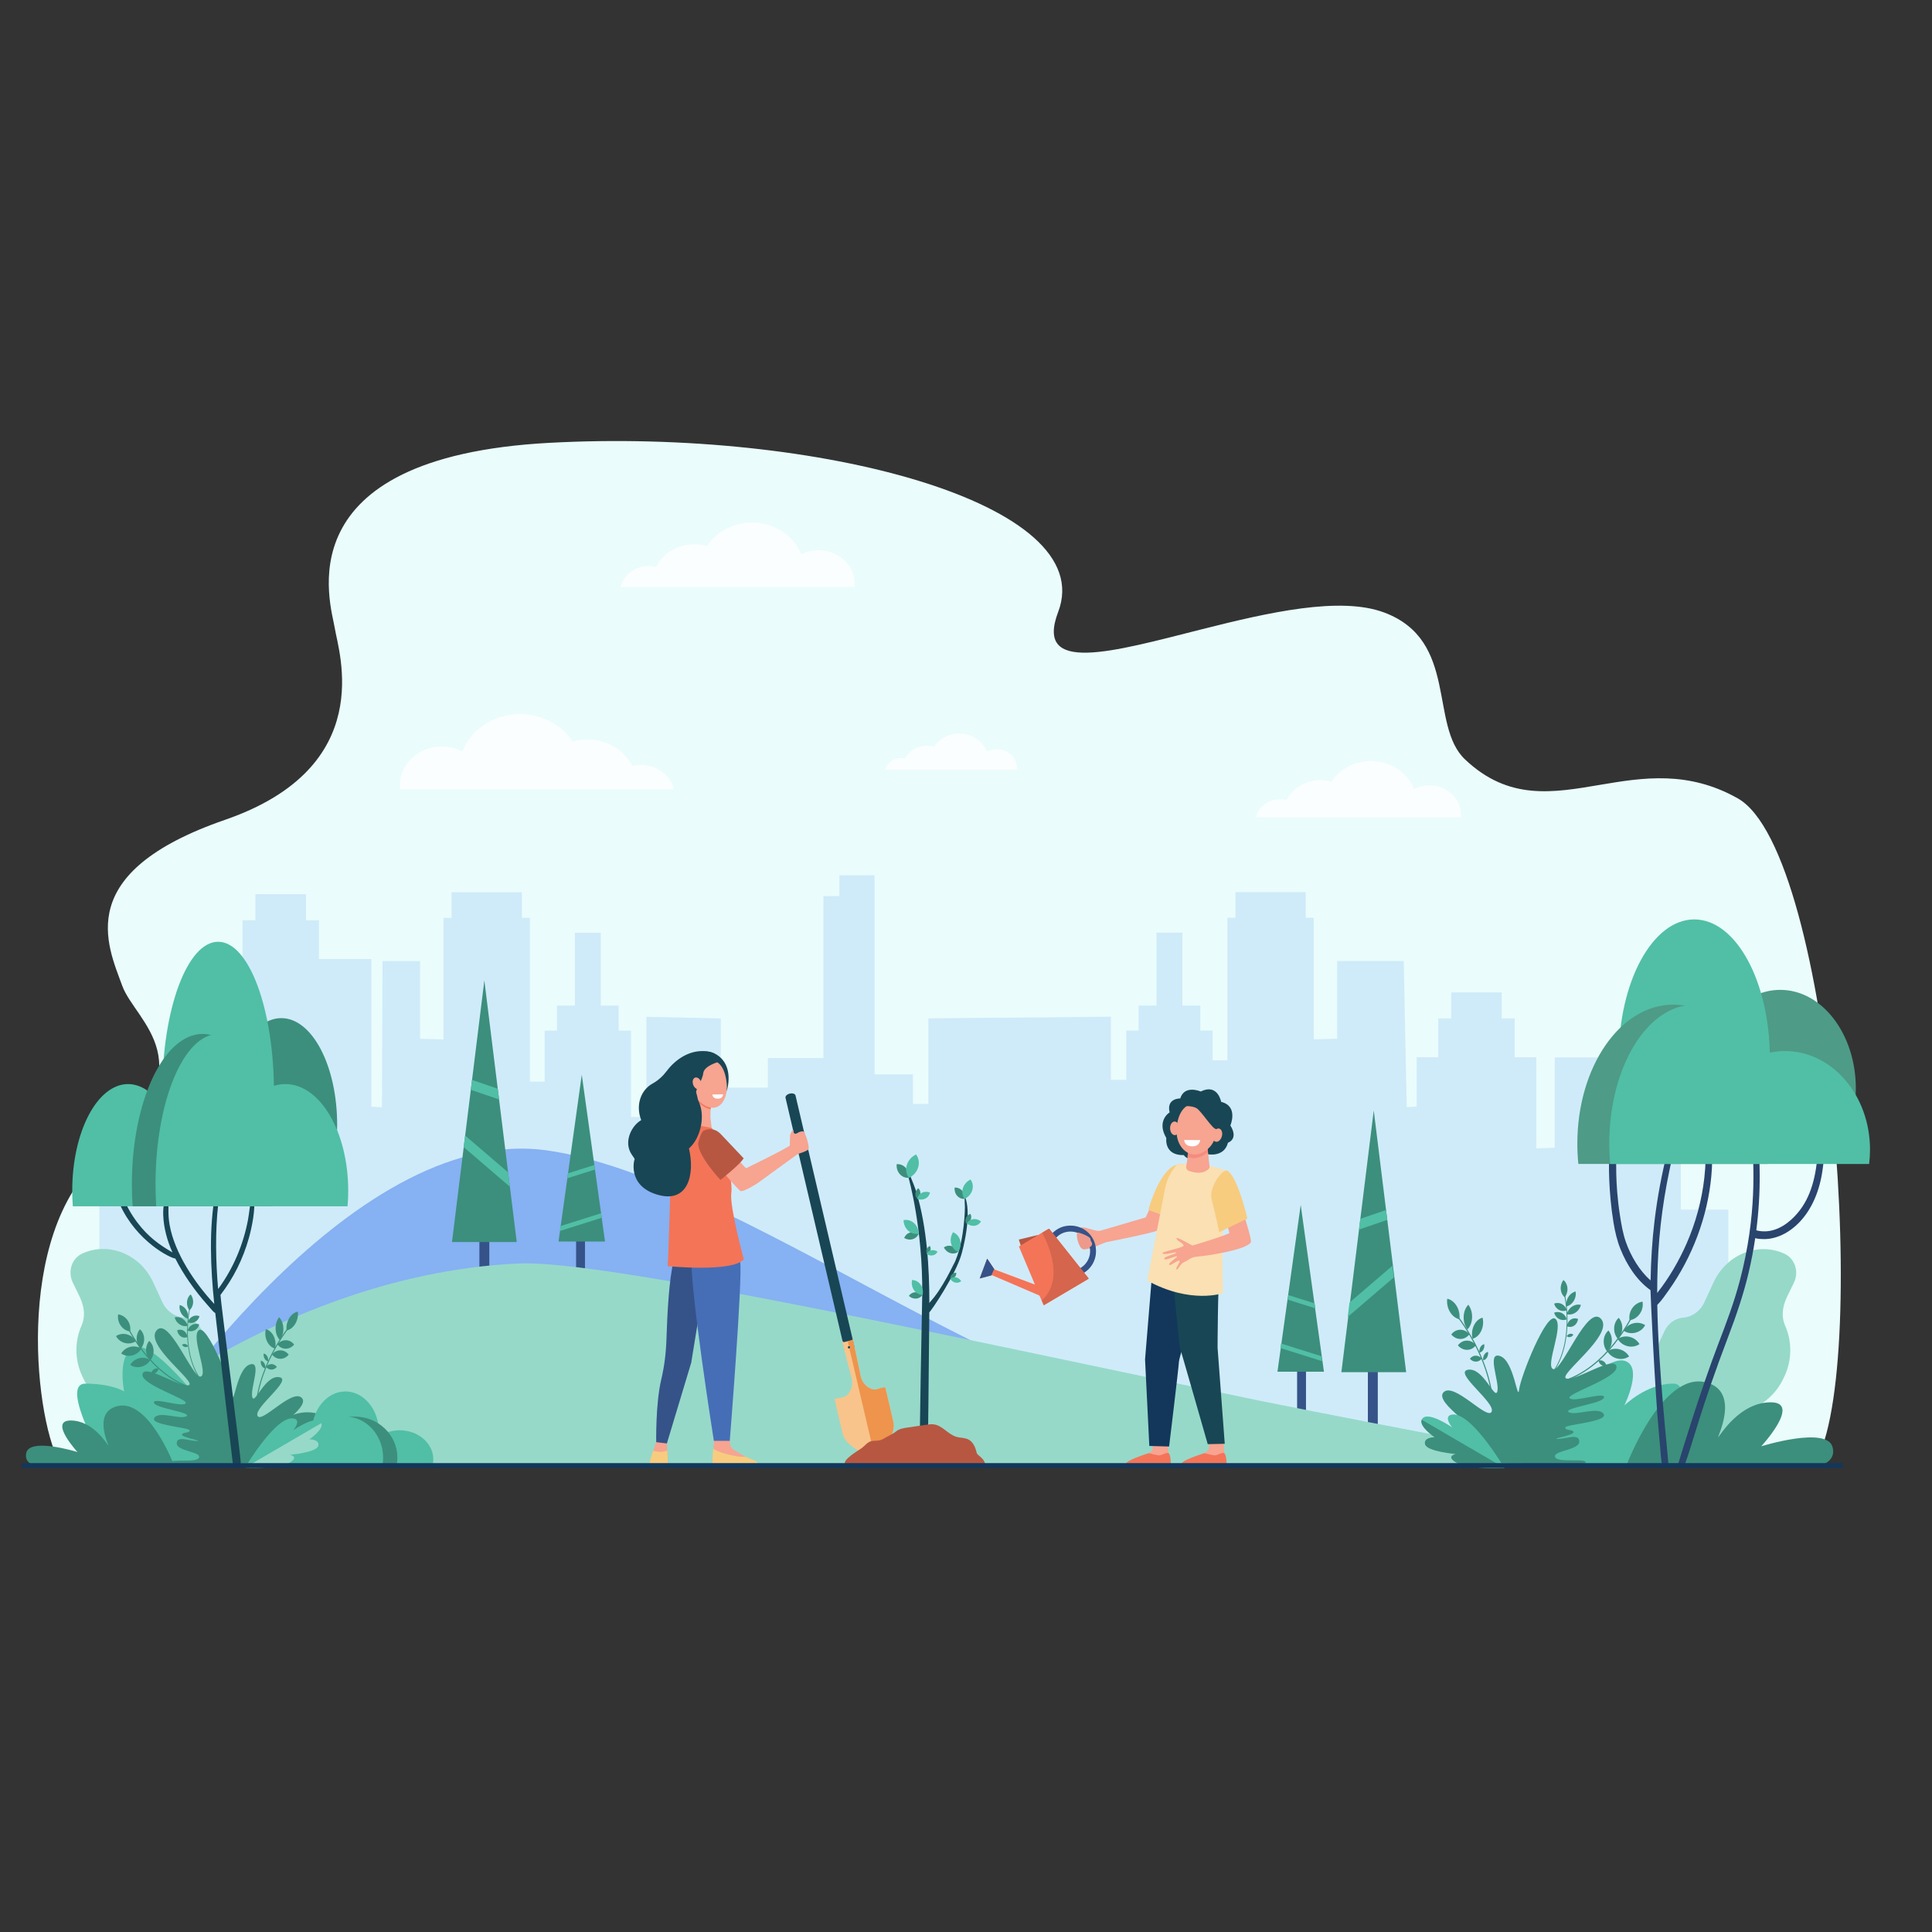 <?xml version="1.0" encoding="UTF-8" standalone="no"?>
<!-- Created with Inkscape (http://www.inkscape.org/) -->

<svg
   xmlns:dc="http://purl.org/dc/elements/1.1/"
   xmlns:cc="http://creativecommons.org/ns#"
   xmlns:rdf="http://www.w3.org/1999/02/22-rdf-syntax-ns#"
   xmlns:svg="http://www.w3.org/2000/svg"
   xmlns="http://www.w3.org/2000/svg"
   xmlns:sodipodi="http://sodipodi.sourceforge.net/DTD/sodipodi-0.dtd"
   xmlns:inkscape="http://www.inkscape.org/namespaces/inkscape"
   width="100px"
   height="100px"
   viewBox="0 0 100 100"
   version="1.1"
   id="SVGRoot"
   inkscape:version="0.92.5 (2060ec1f9f, 2020-04-08)"
   sodipodi:docname="autonomie.svg">
  <rect x="0" y="0" width="100" height="100" fill="#333333" stroke="none"/>
  <defs
     id="defs2315" />
  <sodipodi:namedview
     id="base"
     pagecolor="#ffffff"
     bordercolor="#666666"
     borderopacity="1.0"
     inkscape:pageopacity="0.0"
     inkscape:pageshadow="2"
     inkscape:zoom="3.6203867"
     inkscape:cx="132.79587"
     inkscape:cy="71.728908"
     inkscape:document-units="px"
     inkscape:current-layer="layer1"
     showgrid="false"
     inkscape:window-width="1848"
     inkscape:window-height="1016"
     inkscape:window-x="72"
     inkscape:window-y="27"
     inkscape:window-maximized="1"
     inkscape:grid-bbox="true" />
  <g
     inkscape:label="Calque 1"
     inkscape:groupmode="layer"
     id="layer1">
    <g
       id="g12"
       transform="matrix(0.003,0,0,-0.003,-3.796,78.928)">
      <g
         id="g18"
         transform="scale(2.059)">
        <path
           d="m 15801.8,484.067 c 498.2,692.613 176.9,5152.433 -626.3,5604.183 -416,233.96 -793.5,173.81 -1149,113.67 -398.5,-67.44 -769.5,-134.88 -1135.9,212.33 -302.5,286.48 -52.6,997.46 -677.6,1231.02 -370.1,138.26 -975,-0.78 -1525.1,-139.82 C 9932.84,7314.59 9280.98,7123.73 9481.51,7650.13 9828.23,8560.02 7469.72,9187.69 5220.26,9067.19 2970.8,8946.69 3388.34,7713.38 3419.86,7513.9 3451.38,7314.4 3782.3,6351 2500.63,5908.22 1218.96,5465.44 1513.12,4862.1 1639.18,4516.62 1748.98,4215.75 2369.31,3859.75 1465.84,3081.27 713.652,2433.1 912.163,823.257 1130.66,493.099 l 14671.14,-9.032"
           style="fill:#eafcfc;fill-opacity:1;fill-rule:nonzero;stroke:none"
           id="path20"
           inkscape:connector-curvature="0" />
      </g>
      <path
         d="M 12892.3,12691.7 H 8166.97 c -2.23,21.5 -3.46,43.2 -3.46,65.2 0,371.5 325.07,672.6 726.07,672.6 128.14,0 248.45,-30.9 352.95,-84.8 147.65,376.5 537.29,645.4 994.77,645.4 384.5,0 721.1,-190 906.3,-474.2 80.7,23.3 166.5,35.9 255.5,35.9 344.2,0 640.9,-187.7 777.7,-458.6 47,11.3 96.3,17.4 147.2,17.4 277.1,0 508.8,-179 568.3,-418.9"
         style="fill:#fbfefe;fill-opacity:1;fill-rule:nonzero;stroke:none"
         id="path22"
         inkscape:connector-curvature="0" />
      <g
         id="g24"
         transform="scale(1.061)">
        <path
           d="m 15087.3,15255 h -3803.1 c 47.9,193.1 234.4,337.1 457.4,337.1 40.9,0 80.6,-4.8 118.5,-14 110.1,218.1 348.9,369.1 625.9,369.1 71.5,0 140.6,-10.1 205.5,-28.8 149.1,228.7 420,381.6 729.5,381.6 368.2,0 681.8,-216.5 800.6,-519.5 84.1,43.5 180.9,68.3 284,68.3 322.8,0 584.4,-242.3 584.4,-541.3 0,-17.7 -1,-35.2 -2.7,-52.5"
           style="fill:#fbfefe;fill-opacity:1;fill-rule:nonzero;stroke:none"
           id="path26"
           inkscape:connector-curvature="0" />
      </g>
      <g
         id="g28"
         transform="scale(1.154)">
        <path
           d="m 16298.6,11290.4 h -1966 c 24.7,99.8 121.2,174.3 236.5,174.3 21.1,0 41.7,-2.5 61.2,-7.2 56.9,112.7 180.4,190.7 323.5,190.7 37.1,0 72.8,-5.2 106.3,-14.9 77.1,118.3 217.1,197.3 377.1,197.3 190.4,0 352.5,-111.9 413.9,-268.5 43.4,22.4 93.5,35.3 146.8,35.3 166.9,0 302.1,-125.3 302.1,-279.8 0,-9.2 -0.5,-18.3 -1.4,-27.2"
           style="fill:#fbfefe;fill-opacity:1;fill-rule:nonzero;stroke:none"
           id="path30"
           inkscape:connector-curvature="0" />
      </g>
      <g
         id="g32"
         transform="scale(1.624)">
        <path
           d="m 16298.4,7516.3 h -2179 c 27.5,110.63 134.3,193.17 262.1,193.17 23.5,0 46.2,-2.79 67.9,-8.02 63,124.91 199.9,211.46 358.6,211.46 41,0 80.6,-5.79 117.8,-16.52 85.5,131.03 240.7,218.65 418,218.65 210.9,0 390.5,-124.01 458.6,-297.64 48.2,24.89 103.7,39.12 162.8,39.12 184.9,0 334.8,-138.84 334.8,-310.13 0,-10.15 -0.6,-20.18 -1.6,-30.09"
           style="fill:#fbfefe;fill-opacity:1;fill-rule:nonzero;stroke:none"
           id="path34"
           inkscape:connector-curvature="0" />
      </g>
      <path
         d="m 2977.77,6308.7 v 49.5 h 56.41 c -5.28,-4.6 -10.65,-9.2 -15.99,-13.8 -13.61,-11.8 -27.11,-23.7 -40.42,-35.7"
         style="fill:#e2eefc;fill-opacity:1;fill-rule:nonzero;stroke:none"
         id="path36"
         inkscape:connector-curvature="0" />
      <g
         id="g38"
         transform="scale(1.907)">
        <path
           d="M 1561.79,594.502 V 3308.81 c 6.98,6.29 14.06,12.53 21.2,18.72 2.8,2.41 5.62,4.83 8.39,7.24 h 343.56 v 124.88 228.25 l 559.6,540.75 v -817.36 l 167.4,-5.24 v 824.12 h 195.3 v 1240.17 h 117.18 v 235.88 h 457.56 v -235.88 h 117.18 V 5119.17 H 4023.4 V 3783.73 l 95.72,-5.25 5.43,1322.64 h 339.72 v -703.64 l 212.04,-5.25 v 1099.75 h 72.54 v 232.07 h 636.12 v -232.07 h 72.54 V 4009.99 h 133.9 v 462.12 h 111.61 v 225.95 h 161.81 v 659.56 h 234.39 v -659.56 h 161.8 v -225.95 h 111.61 v -781.79 h 78.1 l 61.41,0.73 v 905.78 l 672.76,-14.84 v -625.76 h 425.88 v 267.33 h 502.19 v 1464.8 h 145.07 v 188.7 h 318.05 v -1801.2 h 347.31 v -267.32 h 139.46 v 774.19 l 1651.14,14.84 v -570.8 l 139.4,-0.73 v 446.75 h 111.6 v 226 h 161.8 v 659.56 h 234.2 v -659.56 h 161.8 v -226 h 111.6 v -269.95 h 133.9 V 5492.7 h 72.5 v 232.08 h 635.9 V 5492.7 h 72.5 V 4392.97 l 212,5.24 v 703.65 h 602.4 l 27.1,-1322.64 90,5.24 v 446.44 h 195.3 v 351.2 h 117.1 v 235.86 h 457.4 V 4582.1 h 117.2 v -351.2 h 195.2 v -824.12 l 167.4,5.25 v 817.35 h 559.4 v -769 -124.87 h 341.6 v 387.9 h 239.5 V 2852.19 H 16300 V 595.237 L 9017.6,594.871 1561.79,594.502 M 10106.5,1993.61 v 0 c 1.3,-3.3 2.6,-4.66 4.3,-4.66 1.2,0 2.7,0.68 4.5,1.78 12.9,7.87 26,15.47 39,23.18 118.2,69.92 236.3,139.88 354.6,209.69 3.5,2.1 5.8,3.67 5.8,6.03 0,1.58 -1,3.46 -3.3,6.14 -5.5,6.5 -10.9,13.21 -16.3,19.98 v 0 l -20.2,25.49 c 11.9,7.5 22.5,15.42 32.3,24.13 71.7,63.67 95.9,163.85 61.7,255.26 -32.6,87.12 -114.2,145.34 -207.9,148.28 -2.8,0.1 -5.6,0.15 -8.4,0.15 -63.1,0 -118,-22.87 -163.4,-68.08 l -10.8,13.59 c -2.5,3.09 -4.9,6.13 -7.3,9.23 l -0.1,0.05 c -2.4,3.15 -4.8,6.29 -7.1,9.49 -2.8,3.83 -5.2,5.83 -8.2,5.83 -2,0 -4.2,-0.84 -7,-2.57 -0.8,-0.53 -1.7,-1.05 -2.6,-1.58 -0.2,-0.1 -0.3,-0.21 -0.5,-0.31 -0.8,-0.47 -1.6,-0.95 -2.4,-1.42 -0.3,-0.21 -0.6,-0.37 -0.8,-0.52 -0.6,-0.37 -1.1,-0.69 -1.7,-1 -0.7,-0.42 -1.3,-0.79 -1.9,-1.15 -0.2,-0.16 -0.4,-0.26 -0.6,-0.42 -14.4,-8.6 -28.7,-17.1 -43.1,-25.6 -13.5,-8.02 -27.1,-15.99 -40.5,-24.02 -6.6,-3.88 -13.5,-6.66 -20.9,-8.39 -45.96,-10.65 -91.8,-21.56 -137.75,-32.1 -7.03,-1.57 -8.65,-3.51 -5.14,-10.38 4.41,-8.66 6.87,-18.26 11.23,-26.96 3.98,-8.03 1.99,-12.06 -5.77,-16 -11.49,-5.87 -11.02,-6.35 -5.98,-18.36 17.52,-41.43 34.82,-82.97 52.24,-124.4 22.29,-53.03 44.68,-106 66.97,-159.03 6.7,-15.84 13.1,-31.68 20.4,-49.3 -8.3,3.1 -14.7,5.51 -21.1,7.92 -111.75,41.75 -223.46,83.55 -335.23,125.25 -6.56,2.41 -11.17,6.13 -15,12.01 -14.05,21.61 -28.58,42.95 -43.01,64.35 -5.35,7.92 -10.91,15.63 -17.41,24.86 -22.66,-60.47 -44.69,-119.32 -67.39,-180.05 36.5,9.65 70.8,18.56 105.05,27.85 2.04,0.52 3.98,0.84 5.87,0.84 2.57,0 5.04,-0.53 7.71,-1.68 138.73,-59.74 277.51,-119.42 416.31,-178.95 5.1,-2.21 7.8,-5.46 9.9,-10.49 5.1,-12.49 10.4,-24.97 15.7,-37.4 v 0 c 2.2,-5.3 4.4,-10.54 6.6,-15.84 1.9,-4.46 3.8,-8.97 5.6,-13.43 0,-0.15 0.1,-0.26 0.1,-0.36 0.3,-0.48 0.5,-1 0.7,-1.52 0.1,-0.27 0.2,-0.53 0.3,-0.79 0.1,-0.37 0.3,-0.79 0.5,-1.16 0.1,-0.42 0.3,-0.78 0.4,-1.15 0.3,-0.79 0.7,-1.52 1,-2.31 m 334.4,330.32 -218,274.62 c 32.6,36.03 79.5,56.44 129.7,56.44 1.7,0 3.5,-0.06 5.3,-0.11 52.8,-1.47 101.2,-25.38 132.9,-65.51 5.3,-6.61 10,-13.58 14.6,-21.34 24.5,-41.44 31.2,-89.64 18.9,-135.74 -12.2,-45.89 -41.8,-84.28 -83.4,-108.36"
           style="fill:#cfebf9;fill-opacity:1;fill-rule:nonzero;stroke:none"
           id="path40"
           inkscape:connector-curvature="0" />
      </g>
      <g
         id="g42"
         transform="scale(1.391)">
        <path
           d="m 16300,1114.81 c -2773.3,298.1 -6246.5,3192 -8601.68,3529.57 C 5214.75,5000.28 2661.94,1036.22 2661.94,1036.22 L 16300,1070.95 v 43.86"
           style="fill:#86b1f2;fill-opacity:1;fill-rule:nonzero;stroke:none"
           id="path44"
           inkscape:connector-curvature="0" />
      </g>
      <path
         d="m 9707.54,3818 h -171.09 v 1896.6 h 171.09 V 3818"
         style="fill:#355389;fill-opacity:1;fill-rule:nonzero;stroke:none"
         id="path46"
         inkscape:connector-curvature="0" />
      <path
         d="M 9622,9393.9 9063.49,4880.3 h 1117.01 z"
         style="fill:#3c8f7c;fill-opacity:1;fill-rule:nonzero;stroke:none"
         id="path48"
         inkscape:connector-curvature="0" />
      <path
         d="m 9266.05,6517.3 796.35,-682.9 -30.6,247.5 -741,635.4 -24.75,-200"
         style="fill:#50bfa5;fill-opacity:1;fill-rule:nonzero;stroke:none"
         id="path50"
         inkscape:connector-curvature="0" />
      <path
         d="m 9388.48,7506.7 487.66,-166.8 -22.92,185.3 -443.67,151.7 -21.07,-170.2"
         style="fill:#50bfa5;fill-opacity:1;fill-rule:nonzero;stroke:none"
         id="path52"
         inkscape:connector-curvature="0" />
      <path
         d="m 11358.2,3799.3 h -153.4 v 1425.6 h 153.4 V 3799.3"
         style="fill:#355389;fill-opacity:1;fill-rule:nonzero;stroke:none"
         id="path54"
         inkscape:connector-curvature="0" />
      <path
         d="M 11302.8,7766.6 10901.9,4889 h 801.8 z"
         style="fill:#3c8f7c;fill-opacity:1;fill-rule:nonzero;stroke:none"
         id="path56"
         inkscape:connector-curvature="0" />
      <path
         d="m 10927.3,5071.6 719.4,226.8 -10.9,78 -696.6,-219.6 -11.9,-85.2"
         style="fill:#50bfa5;fill-opacity:1;fill-rule:nonzero;stroke:none"
         id="path58"
         inkscape:connector-curvature="0" />
      <path
         d="m 11054,5980.7 476.7,150.3 -10.9,78 -454,-143.1 -11.8,-85.2"
         style="fill:#50bfa5;fill-opacity:1;fill-rule:nonzero;stroke:none"
         id="path60"
         inkscape:connector-curvature="0" />
      <g
         id="g62"
         transform="scale(1.982)">
        <path
           d="m 16192.9,1981.91 62.5,128.51 c 44.6,96.22 7.3,208.18 -83.3,250.1 -228.2,105.66 -504.1,-5.24 -616.4,-247.68 l -82,-177.19 c -36,-77.66 -108.4,-125.99 -184.5,-131.84 -69.2,-5.3 -131.2,-51.17 -161.7,-117.11 l -43.3,-93.39 c -46.8,-101.16 -45.8,-216.3 -0.8,-313.98 26.3,-57.17 27.7,-126.89 -1.8,-190.67 l -61.2,-132.291 c -67.7,-146.267 -11,-316.503 126.7,-380.228 l 78.6,-36.376 c 137.7,-63.725 304.2,3.179 371.9,149.446 62.9,195.211 167,276.492 258.4,308.178 134.4,46.621 247.1,147.431 308.8,280.781 l 8.7,18.67 c 65.1,140.72 65,300.76 4.3,437.59 -26.7,60.45 -33.7,142.03 15.1,247.48"
           style="fill:#96d9c9;fill-opacity:1;fill-rule:nonzero;stroke:none"
           id="path64"
           inkscape:connector-curvature="0" />
      </g>
      <path
         d="m 2643.03,3930.8 -123.94,254.8 c -88.26,190.7 -14.3,412.6 165.18,495.7 452.29,209.3 999.25,-10.4 1221.65,-490.9 l 162.6,-351.3 c 71.24,-153.8 214.81,-249.6 365.7,-261.2 137.03,-10.5 259.92,-101.4 320.41,-232.1 l 85.73,-185.2 c 92.8,-200.5 90.86,-428.6 1.75,-622.3 -52.11,-113.2 -55.05,-251.4 3.45,-377.8 l 121.37,-262.2 c 134.19,-289.9 21.75,-627.3 -251.14,-753.6 l -155.7,-72.1 c -272.89,-126.299 -602.9,6.3 -737.09,296.2 v 0 c -124.7,386.9 -331.09,547.9 -512.24,610.8 -266.38,92.3 -489.81,292.2 -612.12,556.5 l -17.16,37 c -129.09,278.9 -128.83,596 -8.56,867.3 53.1,119.8 66.83,281.5 -29.89,490.4"
         style="fill:#96d9c9;fill-opacity:1;fill-rule:nonzero;stroke:none"
         id="path66"
         inkscape:connector-curvature="0" />
      <g
         id="g68"
         transform="scale(1.536)">
        <path
           d="M 16188.6,1023.04 H 16300 V 2257.4 h -111.4 V 1023.04"
           style="fill:#355389;fill-opacity:1;fill-rule:nonzero;stroke:none"
           id="path70"
           inkscape:connector-curvature="0" />
      </g>
      <g
         id="g72"
         transform="scale(1.566)">
        <path
           d="M 15943.2,4565.76 16300,1682.64 h -713.5 l 356.7,2883.12"
           style="fill:#3c8f7c;fill-opacity:1;fill-rule:nonzero;stroke:none"
           id="path74"
           inkscape:connector-curvature="0" />
      </g>
      <g
         id="g76"
         transform="scale(1.553)">
        <path
           d="m 16300,2750.13 -512.8,-439.71 19.7,159.36 477.2,409.12 15.9,-128.77"
           style="fill:#50bfa5;fill-opacity:1;fill-rule:nonzero;stroke:none"
           id="path78"
           inkscape:connector-curvature="0" />
      </g>
      <g
         id="g80"
         transform="scale(1.546)">
        <path
           d="m 16300,3403.64 -315.5,-107.92 14.8,119.89 287,98.15 13.7,-110.12"
           style="fill:#50bfa5;fill-opacity:1;fill-rule:nonzero;stroke:none"
           id="path82"
           inkscape:connector-curvature="0" />
      </g>
      <g
         id="g84"
         transform="scale(1.46)">
        <path
           d="m 16195,1063.62 h 105 v 976.23 h -105 v -976.23"
           style="fill:#355389;fill-opacity:1;fill-rule:nonzero;stroke:none"
           id="path86"
           inkscape:connector-curvature="0" />
      </g>
      <g
         id="g88"
         transform="scale(1.479)">
        <path
           d="M 16028.9,3732.88 16300,1787.09 h -542.2 l 271.1,1945.79"
           style="fill:#3c8f7c;fill-opacity:1;fill-rule:nonzero;stroke:none"
           id="path90"
           inkscape:connector-curvature="0" />
      </g>
      <g
         id="g92"
         transform="scale(1.477)">
        <path
           d="m 16300,1912.58 -487,153.52 7.4,52.8 471.5,-148.65 8.1,-57.67"
           style="fill:#50bfa5;fill-opacity:1;fill-rule:nonzero;stroke:none"
           id="path94"
           inkscape:connector-curvature="0" />
      </g>
      <g
         id="g96"
         transform="scale(1.47)">
        <path
           d="m 16300,2541.32 -324.4,102.28 7.4,53.07 309,-97.37 8,-57.98"
           style="fill:#50bfa5;fill-opacity:1;fill-rule:nonzero;stroke:none"
           id="path98"
           inkscape:connector-curvature="0" />
      </g>
      <g
         id="g100"
         transform="scale(1.798)">
        <path
           d="m 1292.36,567.033 c 0,0 1916.98,1829.147 4388.76,1941.467 829.97,37.75 4228.67,-718.71 7090.68,-1313.05 120.3,-24.96 3119.8,-623.024 3528.2,-641.094 L 1292.36,567.033"
           style="fill:#96d9c9;fill-opacity:1;fill-rule:nonzero;stroke:none"
           id="path102"
           inkscape:connector-curvature="0" />
      </g>
      <g
         id="g104"
         transform="scale(1.877)">
        <path
           d="m 14073.1,531.234 c 0,0 479.9,637.426 781.9,735.206 302,97.77 17.4,-290.502 17.4,-290.502 0,0 535.7,585.792 732.3,532.992 180.2,-48.43 0,-411.51 0,-411.51 0,0 203,201.04 449.1,201.04 246.2,0 -190.2,-752.891 -190.2,-752.891 l -1790.5,-14.335"
           style="fill:#50bfa5;fill-opacity:1;fill-rule:nonzero;stroke:none"
           id="path106"
           inkscape:connector-curvature="0" />
      </g>
      <g
         id="g108"
         transform="scale(2.022)">
        <path
           d="m 14499.1,496.421 c 0,0 304.5,814.349 681.6,720.179 305.6,-76.32 88.3,-486.038 107,-467.443 18.6,18.648 182.5,296.753 447.7,296.753 265.2,0 -81.4,-375.343 -81.4,-375.343 0,0 565,176.471 609.3,-8.852 36.7,-153.77 -168.7,-165.294 -168.7,-165.294 h -1595.5"
           style="fill:#3c8f7c;fill-opacity:1;fill-rule:nonzero;stroke:none"
           id="path110"
           inkscape:connector-curvature="0" />
      </g>
      <path
         d="m 6455.2,997 c 0,0 -900.66,1196.3 -1467.44,1379.8 -566.77,183.5 -32.59,-545.2 -32.59,-545.2 0,0 -978.53,1335 -1347.5,1235.9 -338.22,-90.8 -200.48,-765.1 -200.48,-765.1 0,0 -207.36,134.5 -669.31,134.5 -461.96,0 357.05,-1413 357.05,-1413 L 6455.2,997"
         style="fill:#50bfa5;fill-opacity:1;fill-rule:nonzero;stroke:none"
         id="path112"
         inkscape:connector-curvature="0" />
      <path
         d="m 4278.58,1003.7 c 0,0 -441.83,1181.6 -989.01,1045 -443.43,-110.8 -128.16,-705.3 -155.19,-678.3 -27.04,27.1 -264.87,430.6 -649.67,430.6 -384.81,0 118.12,-544.6 118.12,-544.6 0,0 -819.87,256 -884.07,-12.8 -53.28,-223.2 244.7,-239.9 244.7,-239.9 h 2315.12"
         style="fill:#3c8f7c;fill-opacity:1;fill-rule:nonzero;stroke:none"
         id="path114"
         inkscape:connector-curvature="0" />
      <path
         d="m 7141.94,1367.7 c 4.04,23.9 6.14,48.3 6.14,73.2 0,277.3 -259.9,502.1 -580.5,502.1 -320.59,0 -580.49,-224.8 -580.49,-502.1 0,-24.9 2.1,-49.3 6.14,-73.2 h 1148.71"
         style="fill:#3c8f7c;fill-opacity:1;fill-rule:nonzero;stroke:none"
         id="path116"
         inkscape:connector-curvature="0" />
      <path
         d="m 7798.9,1491.1 c 4.03,33.7 6.13,68.2 6.13,103.2 0,391.1 -259.89,708.1 -580.48,708.1 -320.6,0 -580.5,-317 -580.5,-708.1 0,-35 2.1,-69.5 6.14,-103.2 H 7798.9"
         style="fill:#50bfa5;fill-opacity:1;fill-rule:nonzero;stroke:none"
         id="path118"
         inkscape:connector-curvature="0" />
      <path
         d="m 7586.36,1057.2 c -4.04,23.9 -6.14,48.3 -6.14,73.2 0,277.3 259.9,502.1 580.5,502.1 320.59,0 580.49,-224.8 580.49,-502.1 0,-24.9 -2.1,-49.3 -6.14,-73.2 H 7586.36"
         style="fill:#50bfa5;fill-opacity:1;fill-rule:nonzero;stroke:none"
         id="path120"
         inkscape:connector-curvature="0" />
      <path
         d="m 6657.32,1057.2 c -5.11,33.7 -7.77,68.1 -7.77,103.2 0,391.1 329.46,708.1 735.88,708.1 406.43,0 735.89,-317 735.89,-708.1 0,-35.1 -2.66,-69.5 -7.78,-103.2 H 6657.32"
         style="fill:#3c8f7c;fill-opacity:1;fill-rule:nonzero;stroke:none"
         id="path122"
         inkscape:connector-curvature="0" />
      <path
         d="m 7222.35,1868.5 c -203.13,0 -384.59,-100.6 -504.35,-258.3 -60.98,14.5 -125.78,22.3 -192.95,22.3 -360.62,0 -652.97,-224.8 -652.97,-502.1 0,-24.9 2.36,-49.3 6.9,-73.2 h 1989.44 c 4.54,33.7 6.9,68.1 6.9,103.2 0,391.1 -292.34,708.1 -652.97,708.1"
         style="fill:#50bfa5;fill-opacity:1;fill-rule:nonzero;stroke:none"
         id="path124"
         inkscape:connector-curvature="0" />
      <path
         d="m 4705.97,2548.7 c -170.88,266.9 -202.77,589.3 -199.42,812.8 3.62,242.5 48.39,424.2 48.84,426 l -12.36,4.3 c -0.45,-1.8 -45.58,-184.7 -49.27,-428.9 -3.41,-225.7 28.84,-551.4 201.83,-821.7 l 10.38,7.5"
         style="fill:#3c8f7c;fill-opacity:1;fill-rule:nonzero;stroke:none"
         id="path126"
         inkscape:connector-curvature="0" />
      <path
         d="m 4597.47,3831.8 c -4.2,-54.9 -28.51,-100.9 -63.49,-129.2 -29.9,38.3 -46.68,90.6 -42.48,145.5 4.2,54.9 28.5,100.9 63.49,129.2 29.9,-38.2 46.68,-90.6 42.48,-145.5"
         style="fill:#3c8f7c;fill-opacity:1;fill-rule:nonzero;stroke:none"
         id="path128"
         inkscape:connector-curvature="0" />
      <path
         d="m 4481.98,3705.1 c 28.98,-47.5 37.97,-101.6 28.68,-148.5 -44.39,10.6 -87.35,41.6 -116.33,89.1 -28.99,47.5 -37.98,101.6 -28.7,148.6 44.39,-10.6 87.36,-41.7 116.35,-89.2"
         style="fill:#3c8f7c;fill-opacity:1;fill-rule:nonzero;stroke:none"
         id="path130"
         inkscape:connector-curvature="0" />
      <path
         d="m 4416.55,3556 c 45.01,-29.3 75.52,-74.5 87.25,-122.2 -42.77,-12.1 -92.94,-4.8 -137.96,24.5 -45.01,29.3 -75.52,74.5 -87.26,122.2 42.79,12.1 92.95,4.8 137.97,-24.5"
         style="fill:#3c8f7c;fill-opacity:1;fill-rule:nonzero;stroke:none"
         id="path132"
         inkscape:connector-curvature="0" />
      <path
         d="m 4436.72,3348.4 c 35.64,-23.3 57.73,-63.1 63.75,-107.1 -37.13,-15.8 -78.92,-13.9 -114.55,9.4 -35.64,23.3 -57.73,63.1 -63.75,107.1 37.13,15.8 78.92,13.9 114.55,-9.4"
         style="fill:#3c8f7c;fill-opacity:1;fill-rule:nonzero;stroke:none"
         id="path134"
         inkscape:connector-curvature="0" />
      <path
         d="m 4583.99,3594.4 c 40.06,21.4 84.9,22.6 123.29,7.1 -10.14,-41.4 -37.1,-78.6 -77.17,-100 -40.06,-21.4 -84.9,-22.6 -123.28,-7.1 10.13,41.4 37.1,78.6 77.16,100"
         style="fill:#3c8f7c;fill-opacity:1;fill-rule:nonzero;stroke:none"
         id="path136"
         inkscape:connector-curvature="0" />
      <path
         d="m 4579.55,3451 c 40.07,21.4 84.91,22.6 123.29,7.1 -10.14,-41.4 -37.1,-78.6 -77.17,-100 -40.05,-21.4 -84.9,-22.6 -123.28,-7.1 10.14,41.4 37.1,78.6 77.16,100"
         style="fill:#3c8f7c;fill-opacity:1;fill-rule:nonzero;stroke:none"
         id="path138"
         inkscape:connector-curvature="0" />
      <path
         d="m 4462.51,3120.3 c 21.19,-5 38.76,-19.3 49.37,-37.9 -15.05,-12.6 -35.45,-18 -56.63,-13.1 -21.18,5 -38.76,19.3 -49.36,37.9 15.05,12.6 35.44,18 56.62,13.1"
         style="fill:#3c8f7c;fill-opacity:1;fill-rule:nonzero;stroke:none"
         id="path140"
         inkscape:connector-curvature="0" />
      <path
         d="m 4635.51,2360 c -391.07,93.5 -689.33,382.8 -870.67,609 -196.87,245.6 -302.34,471.9 -303.38,474.2 l -15.92,-8.2 c 1.05,-2.3 107.26,-230.3 305.39,-477.5 183.09,-228.5 484.45,-520.7 880.36,-615.4 l 4.22,17.9"
         style="fill:#3c8f7c;fill-opacity:1;fill-rule:nonzero;stroke:none"
         id="path142"
         inkscape:connector-curvature="0" />
      <path
         d="m 3466.75,3529.9 c 41.18,-58.9 54.99,-129.4 43.46,-192.9 -61.41,7.8 -121.4,43.1 -162.58,102.1 -41.18,58.9 -55,129.4 -43.46,193 61.41,-7.9 121.4,-43.2 162.58,-102.2"
         style="fill:#3c8f7c;fill-opacity:1;fill-rule:nonzero;stroke:none"
         id="path144"
         inkscape:connector-curvature="0" />
      <path
         d="m 3456.3,3286.9 c 68.17,-18.1 121.83,-63 151.37,-119.2 -53.01,-34.3 -121.53,-46.7 -189.7,-28.7 -68.17,18.1 -121.82,63 -151.36,119.1 53.01,34.4 121.53,46.8 189.69,28.8"
         style="fill:#3c8f7c;fill-opacity:1;fill-rule:nonzero;stroke:none"
         id="path146"
         inkscape:connector-curvature="0" />
      <path
         d="m 3514.29,3072 c 69.11,16.3 136.9,2.1 188,-33.6 -32.6,-55.4 -88.67,-98.8 -157.78,-115.1 -69.1,-16.3 -136.89,-2 -187.99,33.6 32.59,55.4 88.67,98.8 157.77,115.1"
         style="fill:#3c8f7c;fill-opacity:1;fill-rule:nonzero;stroke:none"
         id="path148"
         inkscape:connector-curvature="0" />
      <path
         d="m 3670.1,2876.7 c 69.1,16.2 136.89,2 187.99,-33.7 -32.6,-55.3 -88.67,-98.8 -157.78,-115 -69.1,-16.3 -136.89,-2.1 -187.99,33.6 32.6,55.4 88.67,98.8 157.78,115.1"
         style="fill:#3c8f7c;fill-opacity:1;fill-rule:nonzero;stroke:none"
         id="path150"
         inkscape:connector-curvature="0" />
      <path
         d="m 3623.51,3201.4 c -3.49,66.5 18.37,129.1 55.7,174.1 41.56,-35.4 69.65,-91.9 73.13,-158.4 3.49,-66.5 -18.37,-129.1 -55.7,-174.1 -41.56,35.4 -69.65,91.9 -73.13,158.4"
         style="fill:#3c8f7c;fill-opacity:1;fill-rule:nonzero;stroke:none"
         id="path152"
         inkscape:connector-curvature="0" />
      <path
         d="m 3785.99,2999.3 c -4.49,66.4 16.41,129.4 53.06,175.1 42.09,-34.6 71.03,-90.6 75.52,-157 4.49,-66.4 -16.41,-129.4 -53.06,-175.1 -42.09,34.7 -71.03,90.6 -75.52,157"
         style="fill:#3c8f7c;fill-opacity:1;fill-rule:nonzero;stroke:none"
         id="path154"
         inkscape:connector-curvature="0" />
      <path
         d="m 3920.3,2684 c 25.22,16.4 54.57,19.9 80.51,12.1 -4.6,-27.8 -20.45,-53.8 -45.66,-70.3 -25.22,-16.5 -54.58,-20 -80.52,-12.1 4.6,27.7 20.45,53.8 45.67,70.3"
         style="fill:#3c8f7c;fill-opacity:1;fill-rule:nonzero;stroke:none"
         id="path156"
         inkscape:connector-curvature="0" />
      <path
         d="m 5670.67,1807.7 16.91,1.1 c -24.35,447.3 139.84,868.2 281.87,1142.5 154.14,297.7 316.18,491.8 317.8,493.8 l -12.41,12.7 c -1.63,-1.9 -164.79,-197.4 -319.88,-496.8 -143.28,-276.6 -308.9,-701.3 -284.29,-1153.3"
         style="fill:#3c8f7c;fill-opacity:1;fill-rule:nonzero;stroke:none"
         id="path158"
         inkscape:connector-curvature="0" />
      <path
         d="m 6360.66,3470.7 c -38.61,-65 -94.04,-105.4 -150.32,-116.5 -9.51,67.7 4.26,143.9 42.88,209 38.61,65 94.04,105.4 150.32,116.4 9.51,-67.7 -4.27,-143.9 -42.88,-208.9"
         style="fill:#3c8f7c;fill-opacity:1;fill-rule:nonzero;stroke:none"
         id="path160"
         inkscape:connector-curvature="0" />
      <path
         d="m 6154.2,3392.8 c 2.76,-78.6 -20.72,-151.6 -60.06,-203.3 -42.68,43.4 -71.11,111.1 -73.87,189.7 -2.76,78.5 20.73,151.6 60.07,203.3 42.68,-43.4 71.11,-111.2 73.86,-189.7"
         style="fill:#3c8f7c;fill-opacity:1;fill-rule:nonzero;stroke:none"
         id="path162"
         inkscape:connector-curvature="0" />
      <path
         d="m 5989.4,3253 c 31.8,-67 37.67,-143.7 21.19,-210.7 -54.97,14.1 -106.08,57.4 -137.87,124.4 -31.79,67 -37.66,143.7 -21.19,210.7 54.98,-14.1 106.09,-57.4 137.87,-124.4"
         style="fill:#3c8f7c;fill-opacity:1;fill-rule:nonzero;stroke:none"
         id="path164"
         inkscape:connector-curvature="0" />
      <path
         d="m 5876.19,2909.4 c 15.23,-26.9 19.87,-58.9 14.87,-87.5 -23.44,4 -46.08,20.3 -61.3,47.3 -15.23,27 -19.87,58.9 -14.87,87.5 23.44,-4 46.08,-20.3 61.3,-47.3"
         style="fill:#3c8f7c;fill-opacity:1;fill-rule:nonzero;stroke:none"
         id="path166"
         inkscape:connector-curvature="0" />
      <path
         d="m 5827.34,2786.1 c 15.22,-27 19.87,-59 14.87,-87.6 -23.44,4 -46.08,20.4 -61.3,47.3 -15.23,27 -19.87,59 -14.87,87.6 23.43,-4 46.08,-20.4 61.3,-47.3"
         style="fill:#3c8f7c;fill-opacity:1;fill-rule:nonzero;stroke:none"
         id="path168"
         inkscape:connector-curvature="0" />
      <path
         d="m 6198.83,3186.2 c 57.68,-0.9 108.14,-30 141.14,-75.3 -36.86,-44.3 -89.77,-72 -147.45,-71.1 -57.68,0.8 -108.14,30 -141.13,75.3 36.85,44.3 89.76,71.9 147.44,71.1"
         style="fill:#3c8f7c;fill-opacity:1;fill-rule:nonzero;stroke:none"
         id="path170"
         inkscape:connector-curvature="0" />
      <path
         d="m 6105.2,3011.8 c 57.68,-0.8 108.14,-30 141.13,-75.3 -36.86,-44.3 -89.77,-71.9 -147.44,-71.1 -57.68,0.9 -108.15,30 -141.14,75.3 36.86,44.3 89.77,72 147.45,71.1"
         style="fill:#3c8f7c;fill-opacity:1;fill-rule:nonzero;stroke:none"
         id="path172"
         inkscape:connector-curvature="0" />
      <path
         d="m 5950.23,2774.2 c 37.54,-0.6 70.39,-19.5 91.87,-49 -23.99,-28.9 -58.43,-46.8 -95.97,-46.3 -37.54,0.6 -70.39,19.5 -91.86,49 23.99,28.9 58.43,46.8 95.96,46.3"
         style="fill:#3c8f7c;fill-opacity:1;fill-rule:nonzero;stroke:none"
         id="path174"
         inkscape:connector-curvature="0" />
      <path
         d="m 4212.39,1074.2 c 0,74.5 449.65,-13.4 487.06,88.1 37.41,101.4 -385.11,107.3 -385.11,244.5 0,137.2 215.32,41 341.58,41 126.26,0 -249.28,58.7 -249.28,107.3 0,48.6 131.76,23.1 131.76,74.7 0,51.6 -691.92,90.5 -610.94,216.7 80.98,126.2 452.96,-36.8 555.1,28.5 102.14,65.4 -545.66,136.6 -561.69,233.7 -16.03,97.1 477.32,-83.2 547.18,-13.4 69.87,69.9 -780.12,321 -744.51,505.5 35.62,184.5 644.25,-236.3 796.41,-191 152.16,45.3 -767.27,693.1 -553.6,945.4 213.67,252.4 621.58,-835.3 760.79,-796.5 139.21,38.9 -174.33,687.4 -32.13,800.2 142.21,112.8 550.38,-913.1 576.15,-1123.7 25.77,-210.7 77.57,453.1 300.95,530.8 223.38,77.6 6.47,-411.3 45.32,-560.2 38.85,-148.9 220.13,382 464.56,343.2 244.44,-38.9 -441.9,-524.5 -373.91,-666.9 67.98,-142.5 597.96,475.5 764.03,309.5 166.07,-166.1 -638.35,-627 -594.36,-753.2 44,-126.1 526.62,90.1 665.58,-48.9 138.97,-139 -518.46,-227.2 -605.63,-227.2 -87.17,0 -420.32,-109.6 -94.95,-88.1 325.37,21.6 -1630.36,-74.399 -1630.36,0"
         style="fill:#3c8f7c;fill-opacity:1;fill-rule:nonzero;stroke:none"
         id="path176"
         inkscape:connector-curvature="0" />
      <path
         d="m 5494.1,988.199 c 0,0 541.49,-28.996 699.13,70.301 157.65,99.2 33.23,176.5 33.23,176.5 0,0 500.71,10.9 499.45,129.5 -1.25,118.6 -122.62,111.8 -122.62,111.8 0,0 252.73,171.8 205.59,278.8 -72.43,164.5 -484.08,-121.9 -484.08,-121.9 0,0 134.95,160.2 25.91,197.7 C 6051.39,1933.7 5494.1,988.199 5494.1,988.199"
         style="fill:#50bfa5;fill-opacity:1;fill-rule:nonzero;stroke:none"
         id="path178"
         inkscape:connector-curvature="0" />
      <path
         d="m 6808.88,1755.1 c 47.14,-107 -205.59,-278.8 -205.59,-278.8 0,0 182.41,2.4 152.8,-113 -29.49,-114.9 -488.11,-153.7 -488.11,-153.7 0,0 160.12,-31.3 2.47,-130.6 C 6112.8,979.801 5494.1,988.199 5494.1,988.199 L 6808.88,1755.1"
         style="fill:#96d9c9;fill-opacity:1;fill-rule:nonzero;stroke:none"
         id="path180"
         inkscape:connector-curvature="0" />
      <g
         id="g182"
         transform="scale(1.737)">
        <path
           d="m 16165.4,1540.29 c 106.6,166.75 126.5,368.1 124.5,507.63 -2.3,151.5 -30.3,264.9 -30.5,266.05 l 7.7,2.7 c 0.3,-1.15 28.5,-115.41 30.8,-267.89 2.1,-140.91 -18,-344.33 -126.1,-513.1 l -6.4,4.61"
           style="fill:#3c8f7c;fill-opacity:1;fill-rule:nonzero;stroke:none"
           id="path184"
           inkscape:connector-curvature="0" />
      </g>
      <g
         id="g186"
         transform="scale(1.737)">
        <path
           d="m 16231.2,2341.38 c 2.6,-34.24 17.8,-63.02 39.7,-80.69 18.6,23.88 29.1,56.58 26.5,90.88 -2.6,34.24 -17.8,63.02 -39.6,80.63 -18.8,-23.83 -29.2,-56.52 -26.6,-90.82"
           style="fill:#3c8f7c;fill-opacity:1;fill-rule:nonzero;stroke:none"
           id="path188"
           inkscape:connector-curvature="0" />
      </g>
      <g
         id="g190"
         transform="scale(1.746)">
        <path
           d="m 16221.9,2250.95 c -18,-29.49 -23.5,-63.11 -17.8,-92.26 27.6,6.59 54.3,25.89 72.3,55.38 18,29.55 23.6,63.11 17.8,92.32 -27.6,-6.59 -54.3,-25.89 -72.3,-55.44"
           style="fill:#3c8f7c;fill-opacity:1;fill-rule:nonzero;stroke:none"
           id="path192"
           inkscape:connector-curvature="0" />
      </g>
      <g
         id="g194"
         transform="scale(1.751)">
        <path
           d="m 16214.5,2151.97 c -27.9,-18.16 -46.8,-46.2 -54,-75.71 26.4,-7.54 57.5,-3.03 85.4,15.13 27.9,18.15 46.8,46.19 54.1,75.71 -26.6,7.54 -57.6,3.02 -85.5,-15.13"
           style="fill:#3c8f7c;fill-opacity:1;fill-rule:nonzero;stroke:none"
           id="path196"
           inkscape:connector-curvature="0" />
      </g>
      <g
         id="g198"
         transform="scale(1.748)">
        <path
           d="m 16228.9,2026.68 c -22.1,-14.47 -35.9,-39.12 -39.6,-66.45 23.1,-9.78 49,-8.58 71.1,5.83 22.2,14.47 35.8,39.12 39.6,66.46 -23,9.78 -49,8.58 -71.1,-5.84"
           style="fill:#3c8f7c;fill-opacity:1;fill-rule:nonzero;stroke:none"
           id="path200"
           inkscape:connector-curvature="0" />
      </g>
      <g
         id="g202"
         transform="scale(1.736)">
        <path
           d="m 16251.8,2194.76 c -25.1,13.37 -53.1,14.11 -77.1,4.5 6.4,-25.92 23.2,-49.13 48.3,-62.56 25,-13.36 53,-14.11 77,-4.43 -6.3,25.86 -23.2,49.13 -48.2,62.49"
           style="fill:#3c8f7c;fill-opacity:1;fill-rule:nonzero;stroke:none"
           id="path204"
           inkscape:connector-curvature="0" />
      </g>
      <g
         id="g206"
         transform="scale(1.736)">
        <path
           d="m 16251.8,2104.79 c -25.1,13.41 -53,14.16 -77.1,4.49 6.4,-25.92 23.3,-49.12 48.3,-62.48 25,-13.42 53,-14.17 77,-4.5 -6.3,25.86 -23.1,49.12 -48.2,62.49"
           style="fill:#3c8f7c;fill-opacity:1;fill-rule:nonzero;stroke:none"
           id="path208"
           inkscape:connector-curvature="0" />
      </g>
      <g
         id="g210"
         transform="scale(1.743)">
        <path
           d="m 16264.8,1891.16 c -13.2,-3.1 -24.2,-11.99 -30.8,-23.58 9.4,-7.86 22.1,-11.19 35.3,-8.15 13.2,3.1 24.1,12 30.7,23.58 -9.3,7.87 -22,11.25 -35.2,8.15"
           style="fill:#3c8f7c;fill-opacity:1;fill-rule:nonzero;stroke:none"
           id="path212"
           inkscape:connector-curvature="0" />
      </g>
      <g
         id="g214"
         transform="scale(1.807)">
        <path
           d="m 15585.4,1367.7 c 234.9,56.18 414,229.86 522.8,365.73 118.2,147.44 181.6,283.37 182.2,284.7 l 9.6,-4.87 c -0.7,-1.38 -64.4,-138.31 -183.4,-286.75 -109.9,-137.2 -290.9,-312.65 -528.6,-369.54 l -2.6,10.73"
           style="fill:#3c8f7c;fill-opacity:1;fill-rule:nonzero;stroke:none"
           id="path216"
           inkscape:connector-curvature="0" />
      </g>
      <g
         id="g218"
         transform="scale(1.817)">
        <path
           d="m 16196,2058.67 c -24.6,-35.22 -32.8,-77.33 -25.9,-115.25 36.6,4.68 72.4,25.76 97,60.98 24.6,35.23 32.9,77.27 26,115.25 -36.7,-4.74 -72.5,-25.76 -97.1,-60.98"
           style="fill:#3c8f7c;fill-opacity:1;fill-rule:nonzero;stroke:none"
           id="path220"
           inkscape:connector-curvature="0" />
      </g>
      <g
         id="g222"
         transform="scale(1.819)">
        <path
           d="m 16186.8,1911.66 c -40.6,-10.77 -72.6,-37.49 -90.2,-71.03 31.6,-20.46 72.4,-27.94 113.1,-17.1 40.7,10.77 72.7,37.49 90.3,71.03 -31.6,20.46 -72.5,27.88 -113.2,17.1"
           style="fill:#3c8f7c;fill-opacity:1;fill-rule:nonzero;stroke:none"
           id="path224"
           inkscape:connector-curvature="0" />
      </g>
      <g
         id="g226"
         transform="scale(1.813)">
        <path
           d="m 16205.6,1789.38 c -41.4,9.77 -82,1.27 -112.6,-20.08 19.5,-33.15 53.1,-59.13 94.5,-68.9 41.3,-9.76 81.9,-1.21 112.5,20.14 -19.5,33.15 -53.1,59.13 -94.4,68.84"
           style="fill:#3c8f7c;fill-opacity:1;fill-rule:nonzero;stroke:none"
           id="path228"
           inkscape:connector-curvature="0" />
      </g>
      <g
         id="g230"
         transform="scale(1.802)">
        <path
           d="m 16205,1682.11 c -41.5,9.82 -82.4,1.22 -113.1,-20.25 19.6,-33.34 53.4,-59.47 95,-69.29 41.5,-9.77 82.4,-1.23 113.1,20.25 -19.6,33.34 -53.4,59.47 -95,69.29"
           style="fill:#3c8f7c;fill-opacity:1;fill-rule:nonzero;stroke:none"
           id="path232"
           inkscape:connector-curvature="0" />
      </g>
      <g
         id="g234"
         transform="scale(1.795)">
        <path
           d="m 16297.9,1885.07 c 2.1,40.17 -11.1,77.99 -33.7,105.23 -25.1,-21.39 -42.1,-55.54 -44.2,-95.7 -2.1,-40.22 11.1,-78.04 33.7,-105.28 25.1,21.44 42.1,55.59 44.2,95.75"
           style="fill:#3c8f7c;fill-opacity:1;fill-rule:nonzero;stroke:none"
           id="path236"
           inkscape:connector-curvature="0" />
      </g>
      <g
         id="g238"
         transform="scale(1.784)">
        <path
           d="m 16297.3,1773.59 c 2.7,40.35 -10,78.62 -32.3,106.48 -25.6,-21.08 -43.2,-55.15 -45.9,-95.5 -2.8,-40.34 10,-78.67 32.3,-106.47 25.5,21.07 43.1,55.09 45.9,95.49"
           style="fill:#3c8f7c;fill-opacity:1;fill-rule:nonzero;stroke:none"
           id="path240"
           inkscape:connector-curvature="0" />
      </g>
      <g
         id="g242"
         transform="scale(1.778)">
        <path
           d="m 16272.2,1587.34 c -15.4,10.07 -33.3,12.2 -49.2,7.42 2.8,-16.98 12.5,-32.84 27.9,-42.9 15.4,-10.07 33.3,-12.15 49.1,-7.43 -2.8,16.99 -12.5,32.84 -27.8,42.91"
           style="fill:#3c8f7c;fill-opacity:1;fill-rule:nonzero;stroke:none"
           id="path244"
           inkscape:connector-curvature="0" />
      </g>
      <g
         id="g246"
         transform="scale(1.66)">
        <path
           d="m 16283.9,1127.41 -11.1,0.79 c 15.9,292.28 -91.3,567.29 -184.1,746.52 -100.7,194.54 -206.6,321.45 -207.7,322.71 l 8.1,8.31 c 1,-1.27 107.7,-128.95 209,-324.63 93.7,-180.75 201.9,-458.28 185.8,-753.7"
           style="fill:#3c8f7c;fill-opacity:1;fill-rule:nonzero;stroke:none"
           id="path248"
           inkscape:connector-curvature="0" />
      </g>
      <g
         id="g250"
         transform="scale(1.623)">
        <path
           d="m 16193.1,2264.54 c 25.8,-43.49 62.9,-70.47 100.5,-77.86 6.4,45.27 -2.8,96.15 -28.6,139.64 -25.9,43.49 -62.9,70.47 -100.5,77.86 -6.4,-45.28 2.9,-96.22 28.6,-139.64"
           style="fill:#3c8f7c;fill-opacity:1;fill-rule:nonzero;stroke:none"
           id="path252"
           inkscape:connector-curvature="0" />
      </g>
      <g
         id="g254"
         transform="scale(1.636)">
        <path
           d="m 16209.3,2195.98 c -1.8,-52.15 13.7,-100.57 39.8,-134.87 28.3,28.79 47.2,73.73 49.1,125.82 1.8,52.09 -13.8,100.57 -39.9,134.87 -28.3,-28.79 -47.2,-73.73 -49,-125.82"
           style="fill:#3c8f7c;fill-opacity:1;fill-rule:nonzero;stroke:none"
           id="path256"
           inkscape:connector-curvature="0" />
      </g>
      <g
         id="g258"
         transform="scale(1.648)">
        <path
           d="m 16198.4,2087.74 c -20.9,-44.12 -24.8,-94.62 -13.9,-138.74 36.1,9.29 69.8,37.81 90.7,81.93 20.9,44.12 24.8,94.61 13.9,138.73 -36.1,-9.34 -69.8,-37.8 -90.7,-81.92"
           style="fill:#3c8f7c;fill-opacity:1;fill-rule:nonzero;stroke:none"
           id="path260"
           inkscape:connector-curvature="0" />
      </g>
      <g
         id="g262"
         transform="scale(1.649)">
        <path
           d="m 16256.4,1859.6 c -10,-17.7 -13.1,-38.74 -9.8,-57.6 15.4,2.67 30.4,13.4 40.4,31.17 10,17.7 13,38.74 9.7,57.59 -15.4,-2.67 -30.3,-13.4 -40.3,-31.16"
           style="fill:#3c8f7c;fill-opacity:1;fill-rule:nonzero;stroke:none"
           id="path264"
           inkscape:connector-curvature="0" />
      </g>
      <g
         id="g266"
         transform="scale(1.653)">
        <path
           d="m 16256.5,1774.98 c -10,-17.73 -13.1,-38.66 -9.7,-57.48 15.3,2.66 30.1,13.37 40.2,31.04 10,17.73 13,38.73 9.7,57.48 -15.3,-2.6 -30.2,-13.37 -40.2,-31.04"
           style="fill:#3c8f7c;fill-opacity:1;fill-rule:nonzero;stroke:none"
           id="path268"
           inkscape:connector-curvature="0" />
      </g>
      <g
         id="g270"
         transform="scale(1.633)">
        <path
           d="m 16202,2061.75 c -38.3,-0.55 -71.8,-19.89 -93.7,-50.02 24.5,-29.45 59.6,-47.75 98,-47.2 38.3,0.55 71.8,19.9 93.7,50.02 -24.5,29.45 -59.6,47.75 -98,47.2"
           style="fill:#3c8f7c;fill-opacity:1;fill-rule:nonzero;stroke:none"
           id="path272"
           inkscape:connector-curvature="0" />
      </g>
      <g
         id="g274"
         transform="scale(1.64)">
        <path
           d="m 16202.4,1938.52 c -38.2,-0.55 -71.5,-19.82 -93.4,-49.83 24.4,-29.33 59.4,-47.57 97.6,-47.02 38.1,0.55 71.6,19.82 93.4,49.83 -24.4,29.33 -59.4,47.57 -97.6,47.02"
           style="fill:#3c8f7c;fill-opacity:1;fill-rule:nonzero;stroke:none"
           id="path276"
           inkscape:connector-curvature="0" />
      </g>
      <g
         id="g278"
         transform="scale(1.646)">
        <path
           d="m 16236.8,1773.83 c -24.8,-0.36 -46.4,-12.87 -60.6,-32.31 15.8,-19.01 38.5,-30.85 63.2,-30.49 24.8,0.37 46.4,12.88 60.6,32.32 -15.9,19.01 -38.5,30.85 -63.2,30.48"
           style="fill:#3c8f7c;fill-opacity:1;fill-rule:nonzero;stroke:none"
           id="path280"
           inkscape:connector-curvature="0" />
      </g>
      <g
         id="g282"
         transform="scale(1.791)">
        <path
           d="m 15982.2,600.998 c 0,45.123 -272.4,-8.152 -295.1,53.334 -22.7,61.483 233.4,65.002 233.4,148.153 0,83.154 -130.5,24.851 -207,24.851 -76.5,0 151,35.572 151,65.004 0,29.43 -79.8,14.016 -79.8,45.289 0,31.218 419.2,54.784 370.2,131.291 -49.1,76.45 -274.5,-22.28 -336.4,17.26 -61.9,39.59 330.7,82.76 340.4,141.62 9.7,58.8 -289.2,-50.43 -331.6,-8.1 -42.3,42.33 472.7,194.45 451.1,306.25 -21.6,111.8 -390.3,-143.18 -482.5,-115.77 -92.2,27.48 464.8,419.95 335.4,572.86 -129.5,152.96 -376.6,-506.12 -460.9,-482.61 -84.4,23.57 105.6,416.49 19.4,484.84 -86.1,68.3 -333.5,-553.25 -349.1,-680.85 -15.6,-127.67 -47,274.53 -182.3,321.61 -135.4,47.02 -3.9,-249.18 -27.5,-339.43 -23.5,-90.19 -133.4,231.48 -281.5,207.97 -148.1,-23.57 267.8,-317.82 226.6,-404.1 -41.2,-86.33 -362.3,288.11 -463,187.53 -100.6,-100.63 386.8,-379.91 360.2,-456.303 -26.6,-76.452 -319.1,54.503 -403.3,-29.654 -84.2,-84.214 314.2,-137.711 366.9,-137.711 52.9,0 254.7,-66.401 57.6,-53.334 -197.2,13.069 987.8,-45.121 987.8,0"
           style="fill:#3c8f7c;fill-opacity:1;fill-rule:nonzero;stroke:none"
           id="path284"
           inkscape:connector-curvature="0" />
      </g>
      <g
         id="g286"
         transform="scale(1.67)">
        <path
           d="m 16300,588.402 c 0,0 -351.7,-18.857 -454.1,45.616 -102.3,64.473 -21.5,114.639 -21.5,114.639 0,0 -325.3,7.064 -324.4,84.109 0.8,77.044 79.6,72.615 79.6,72.615 0,0 -164.1,111.589 -133.6,181.089 47.1,106.86 314.5,-79.2 314.5,-79.2 0,0 -87.7,104.1 -16.8,128.41 194.4,66.8 556.3,-547.278 556.3,-547.278"
           style="fill:#50bfa5;fill-opacity:1;fill-rule:nonzero;stroke:none"
           id="path288"
           inkscape:connector-curvature="0" />
      </g>
      <g
         id="g290"
         transform="scale(1.67)">
        <path
           d="m 15446,1086.47 c -30.5,-69.5 133.6,-181.089 133.6,-181.089 0,0 -118.5,1.555 -99.3,-73.333 19.2,-74.652 317.1,-99.854 317.1,-99.854 0,0 -104,-20.353 -1.6,-84.826 102.4,-64.475 504.2,-58.966 504.2,-58.966 l -854,498.068"
           style="fill:#3c8f7c;fill-opacity:1;fill-rule:nonzero;stroke:none"
           id="path292"
           inkscape:connector-curvature="0" />
      </g>
      <path
         d="m 3277.42,5712.6 c 0.88,29.3 41.29,52 62.73,26 21.35,-25.8 20.45,-8.4 41.26,-64.4 59.73,-160.7 147.53,-316.1 249.72,-452 195.8,-260.3 389.64,-391.7 609.71,-521.8 -90.68,204.3 -151.42,422.4 -159.16,642.4 -2.81,80.2 -1.27,163.3 33.03,236.9 9.57,20.6 46.38,16.3 50.11,-6.6 18.49,-113.5 -8.72,-199.1 28.02,-402.3 87.68,-484.8 434.71,-999 769.47,-1359.1 -64.19,609.6 -95.31,1302.4 19.5,1917.3 18.83,100.9 48.77,196.8 76.6,295.3 6.55,23.2 39.49,13.2 35.43,-9.8 -5.78,-32.7 -60.48,-455.9 -63.78,-485 -53.06,-468.3 -42.46,-987.1 -1.16,-1460.2 259.67,351.7 433.49,763 514.76,1192.5 24.03,126.9 30.44,258 64.12,382.6 4.64,17.2 33,19 36.53,0 34.59,-186.7 -34.68,-516.9 -85.16,-696.3 -102.3,-363.7 -265.98,-689.6 -489.76,-980.8 -8.7,-11.3 359.38,-2856.5 349.48,-2892.6 -16.68,-60.7 -122.54,-103.399 -138.96,4.4 -6.69,43.9 -208.93,1774 -300.19,2575.3 -34.49,19 -56.67,52.8 -145.37,152.5 -205.31,230.8 -408.32,518 -544.01,788.8 -81.42,4.6 -669.41,290.7 -961.08,942.2 -8.41,18.7 -46.28,106.9 -51.7,126.6 -4.64,16.8 -0.65,31.4 -0.14,48.1"
         style="fill:#184655;fill-opacity:1;fill-rule:nonzero;stroke:none"
         id="path294"
         inkscape:connector-curvature="0" />
      <path
         d="m 5165.79,6635.1 c -6.7,87.6 -10.18,177.1 -10.18,268.2 0,1016.3 431.33,1840.1 963.41,1840.1 532.07,0 963.41,-823.8 963.41,-1840.1 0,-91.1 -3.49,-180.6 -10.18,-268.2 H 5165.79"
         style="fill:#3c8f7c;fill-opacity:1;fill-rule:nonzero;stroke:none"
         id="path296"
         inkscape:connector-curvature="0" />
      <path
         d="m 4075.47,7087.3 c -6.7,123.5 -10.18,249.8 -10.18,378.3 0,1433.2 431.33,2595.1 963.41,2595.1 532.08,0 963.41,-1161.9 963.41,-2595.1 0,-128.5 -3.49,-254.8 -10.19,-378.3 H 4075.47"
         style="fill:#50bfa5;fill-opacity:1;fill-rule:nonzero;stroke:none"
         id="path298"
         inkscape:connector-curvature="0" />
      <path
         d="m 4428.21,5497.1 c 6.7,87.6 10.19,177.2 10.19,268.3 0,1016.2 -431.33,1840.1 -963.41,1840.1 -532.07,0 -963.41,-823.9 -963.41,-1840.1 0,-91.1 3.48,-180.7 10.18,-268.3 h 1906.45"
         style="fill:#50bfa5;fill-opacity:1;fill-rule:nonzero;stroke:none"
         id="path300"
         inkscape:connector-curvature="0" />
      <path
         d="m 5970.08,5497.1 c 8.49,123.5 12.91,249.8 12.91,378.3 0,1433.2 -546.8,2595.1 -1221.31,2595.1 -674.51,0 -1221.31,-1161.9 -1221.31,-2595.1 0,-128.5 4.42,-254.8 12.91,-378.3 h 2416.8"
         style="fill:#3c8f7c;fill-opacity:1;fill-rule:nonzero;stroke:none"
         id="path302"
         inkscape:connector-curvature="0" />
      <path
         d="m 5032.34,8470.5 c 337.12,0 638.28,-368.6 837.04,-946.7 101.21,53.1 208.75,81.7 320.22,81.7 598.52,0 1083.71,-823.9 1083.71,-1840.1 0,-91.1 -3.92,-180.7 -11.45,-268.3 H 3960.09 c -7.53,123.5 -11.45,249.8 -11.45,378.3 0,1433.2 485.19,2595.1 1083.7,2595.1"
         style="fill:#50bfa5;fill-opacity:1;fill-rule:nonzero;stroke:none"
         id="path304"
         inkscape:connector-curvature="0" />
      <path
         d="m 15935.8,2988.3 c -47.6,-11.2 -91.6,3.3 -98.4,32.4 l -1019.2,4347.7 c -6.8,29 26.3,61.6 73.8,72.8 47.6,11.1 91.7,-3.4 98.5,-32.4 L 16009.6,3061 c 6.8,-29 -26.3,-61.5 -73.8,-72.7"
         style="fill:#184655;fill-opacity:1;fill-rule:nonzero;stroke:none"
         id="path306"
         inkscape:connector-curvature="0" />
      <g
         id="g308"
         transform="scale(1.024)">
        <path
           d="m 15560.4,2995.94 c -3.6,12.99 -12.2,18.45 -24.2,15.43 -11.7,-2.93 -18,-11.53 -14.7,-24.02 3.2,-12.11 11.9,-17.48 24.1,-14.94 12.8,2.73 16.2,12.2 14.8,23.53 z m -261.2,-875.45 c 41.8,9.76 81.7,21.57 122.5,28.02 37.7,5.95 69.9,19.53 95.3,47.55 60.6,67.18 84.6,146.85 75.6,235.9 -2.6,26.95 -12.6,53.12 -19.4,79.58 -45.1,175.56 -90.1,351.12 -135.1,526.78 -3.6,13.76 -7.3,27.63 -10.3,41.59 -1.1,4.88 -0.3,10.15 1.7,16.41 8.8,-18.56 23.9,-17.29 38.2,-14.06 35.9,8 71.8,16.5 107.4,25.97 11.8,3.12 27.5,6.93 23.1,25.29 1.5,0.09 6.5,-4.98 7.4,-9.38 29.2,-135.72 57.9,-271.64 86.9,-407.46 8.4,-39.64 17.2,-79.19 25.6,-118.92 8.7,-41.31 13.1,-84.08 26.6,-123.81 30,-88.08 89.3,-150.96 177,-184.45 36.5,-13.86 72.2,-11.13 109.5,3.13 34.9,13.18 72.6,18.74 109.3,26.75 3.1,0.78 9.3,-4.1 11,-7.71 3.4,-7.52 4.9,-15.92 6.7,-24.02 42.7,-181.71 85.4,-363.43 127.9,-545.14 13.9,-58.97 8.3,-117.17 -8.6,-174.68 -28.3,-95.98 -80.4,-178.97 -141.5,-256.89 -25.7,-32.71 -52.9,-64.64 -81.7,-94.71 -50.6,-53.02 -112.4,-67.77 -181.4,-42.58 -104.7,38.18 -204,87.2 -291.8,156.72 -56.8,44.82 -105.2,96.86 -133.8,164.62 -5.6,13.18 -10.6,26.66 -13.9,40.52 -43.6,185.13 -87,370.36 -130.1,555.58 -2.3,9.67 -2.9,19.73 -4.1,29.4"
           style="fill:#f8c48b;fill-opacity:1;fill-rule:nonzero;stroke:none"
           id="path310"
           inkscape:connector-curvature="0" />
      </g>
      <g
         id="g312"
         transform="scale(1.024)">
        <path
           d="m 16158.2,2287.65 c -1.8,8.1 -3.3,16.5 -6.7,24.02 -1.7,3.61 -7.9,8.39 -11,7.71 -36.7,-8.01 -74.4,-13.57 -109.3,-26.75 -37.3,-14.26 -73,-16.99 -109.5,-3.13 -87.7,33.49 -147,96.37 -177,184.45 -13.5,39.73 -17.9,82.5 -26.6,123.81 -8.4,39.73 -17.2,79.28 -25.6,118.92 -29,135.82 -57.7,271.74 -86.9,407.46 -0.9,4.4 -5.9,9.47 -7.4,9.38 4.4,-18.36 -11.3,-22.17 -23.1,-25.29 -18.7,-4.98 -37.6,-9.67 -56.4,-14.16 l 19.3,-82.6 c 10.9,1.95 18.9,-3.33 22.4,-15.53 1.3,-10.84 -1.9,-19.82 -13.4,-22.95 l 423.7,-1807.34 c 30.3,7.22 58.3,24.11 83.6,50.58 28.8,30.07 56,62 81.7,94.71 61.1,77.92 113.2,160.91 141.5,256.89 16.9,57.51 22.5,115.71 8.6,174.68 -42.5,181.71 -85.2,363.43 -127.9,545.14"
           style="fill:#ee944c;fill-opacity:1;fill-rule:nonzero;stroke:none"
           id="path314"
           inkscape:connector-curvature="0" />
      </g>
      <path
         d="m 13861.5,1401.8 c -12.9,92.6 -16.9,234.8 -15.6,399 l -288.1,-64.7 c 33.7,-232.4 24,-348.7 24,-348.7 l -8.1,-73.4 -0.2,-217 h 709.4 c 0,0 -150.5,67.5 -361.2,200.8 -15.5,9.9 -51.4,41.3 -60.2,104"
         style="fill:#f7a491;fill-opacity:1;fill-rule:nonzero;stroke:none"
         id="path316"
         inkscape:connector-curvature="0" />
      <path
         d="m 12767.1,1474.3 94.2,270.2 h -246.8 c -12.9,-173.4 -17.7,-290.5 -17.7,-290.5 l -62.7,-177.6 -63.8,-211.1 c 0,0 210,-54.1 320.2,6.8 l -12.3,210.1 -11.1,192.1"
         style="fill:#f7a491;fill-opacity:1;fill-rule:nonzero;stroke:none"
         id="path318"
         inkscape:connector-curvature="0" />
      <path
         d="m 12778.2,1283 c -96.9,-43.1 -201.2,-17.1 -243.2,-3.3 l -13.9,-37.6 -53.4,-178.1 c 0,0 212.6,-65.699 322.8,-4.9 l -12.3,223.9"
         style="fill:#f7cc7f;fill-opacity:1;fill-rule:nonzero;stroke:none"
         id="path320"
         inkscape:connector-curvature="0" />
      <path
         d="m 13566.2,1043.2 h 737.5 c 27.3,2.4 33.9,24.7 24.5,38.5 -19.5,28.2 -105.6,49 -202.3,94.1 -169.6,-17.9 -525.5,99.2 -552.3,138.6 -15.5,-78.8 -22.6,-267.9 -7.4,-271.2"
         style="fill:#f7cc7f;fill-opacity:1;fill-rule:nonzero;stroke:none"
         id="path322"
         inkscape:connector-curvature="0" />
      <path
         d="m 13581.9,5193.5 -390.9,-2395.6 -419.9,-1392.8 -183.8,22.1 c 0,0 -13,663.1 87.5,1084.5 55,230.7 82.2,467 89.5,704.1 13,423.9 44.7,1022.7 121.8,1331.5 107.2,429.3 227.9,656.5 227.9,656.5 l 467.9,-10.3"
         style="fill:#355389;fill-opacity:1;fill-rule:nonzero;stroke:none"
         id="path324"
         inkscape:connector-curvature="0" />
      <path
         d="m 13197.1,4653 c -42.5,-512.1 384.8,-3203.5 384.8,-3203.5 h 274.2 c 0,0 225.2,2813.7 179.3,3087.6 -46,273.9 -182.7,720.1 -182.7,720.1 l -614.7,-48 c 0,0 -29.4,-417.2 -40.9,-556.2"
         style="fill:#466eb6;fill-opacity:1;fill-rule:nonzero;stroke:none"
         id="path326"
         inkscape:connector-curvature="0" />
      <path
         d="m 13479.4,7575.4 c 0,-61.9 -23.1,-112 -51.6,-112 -28.5,0 -51.7,50.1 -51.7,112 0,61.9 23.2,112 51.7,112 28.5,0 51.6,-50.1 51.6,-112"
         style="fill:#f7a491;fill-opacity:1;fill-rule:nonzero;stroke:none"
         id="path328"
         inkscape:connector-curvature="0" />
      <path
         d="m 13544.5,6848.9 c -423.8,171 -638.5,114.4 -712,77.1 l 3.6,-645.4 c 12,-54.1 -36,-1631.5 -51,-1816.2 0,0 1114.4,-112.1 1313.1,117.7 0,0 -246.5,906.6 -215.9,1140.1 47.9,365.7 -301.4,1112 -337.8,1126.7"
         style="fill:#f47458;fill-opacity:1;fill-rule:nonzero;stroke:none"
         id="path330"
         inkscape:connector-curvature="0" />
      <path
         d="m 13924.4,6395 c 0,0 185.1,-221.1 211.2,-242.3 0,0 524.2,252 740.3,379.7 2.4,1.9 4.9,3.7 7.3,5.7 4,3.3 10,5.6 9.7,12.1 -1.6,29.4 2,130.1 5.3,173.4 0.9,11.9 4.4,23.4 10.3,33.8 12.9,23.2 37,66.5 37,66.5 l 12.1,-51.5 c 3.7,-16 20,-26.5 36.1,-23.3 h 0.3 c 16.4,3.2 30.8,11.8 45.6,20.6 19.4,11.6 43.3,17.9 66,20.6 22.1,2.7 39.5,-9.9 46.7,-32.8 4.4,-14 5.4,-30.4 13.5,-41.7 14.2,-19.4 73.8,-214.1 44.5,-241.4 -14.6,-13.7 -101.8,-51.7 -138,-60.9 -26.3,-6.6 -50.4,-19.2 -69.5,-34.5 -4.2,-3.4 -8.7,-6.3 -13.4,-9.1 l 0.1,-0.1 c -150.7,-106.4 -651,-472.8 -651,-472.8 0,0 -249.7,-161.1 -297.6,-135.7 -47.9,25.4 -395.6,437 -395.6,437 l 279.1,196.7"
         style="fill:#f7a491;fill-opacity:1;fill-rule:nonzero;stroke:none"
         id="path332"
         inkscape:connector-curvature="0" />
      <path
         d="m 13280.7,7328.7 c 0,0 9.9,-238.1 -11.5,-328.4 -21.4,-90.2 -49.9,-97.1 133.7,-124.5 72.1,-10.8 141.6,-26.9 141.6,-26.9 0,0 -18.8,132.5 -21.6,188.5 -4.7,92.2 21.2,376.7 21.2,376.7 l -263.4,-85.4"
         style="fill:#f7a491;fill-opacity:1;fill-rule:nonzero;stroke:none"
         id="path334"
         inkscape:connector-curvature="0" />
      <path
         d="m 13420.5,7210.2 c 37.8,-20.4 73.1,-32.5 105.6,-37.5 6.2,112.5 18,241.4 18,241.4 l -251.3,-81.5 c 29.2,-48.7 70.6,-91.5 127.7,-122.4"
         style="fill:#f47458;fill-opacity:1;fill-rule:nonzero;stroke:none"
         id="path336"
         inkscape:connector-curvature="0" />
      <path
         d="m 13310.5,6586.6 c -1.8,-225 385.2,-635.1 385.2,-635.1 0,0 349.5,277.5 399.9,373.6 0,0 -375,398.1 -399,422 -109,108.3 -216.5,83.2 -284.7,58.5 -54.7,-19.8 -101.4,-219 -101.4,-219"
         style="fill:#b75742;fill-opacity:1;fill-rule:nonzero;stroke:none"
         id="path338"
         inkscape:connector-curvature="0" />
      <path
         d="m 13152.1,6494.8 c 212.1,185.1 292.1,593.2 153.7,836.4 96.1,125 157.7,102.7 136.3,258.3 -42.3,306.8 384.8,491.6 65.8,573.2 -322.4,64.7 -590.5,-133.4 -737.9,-330.1 -66.5,-88.6 -149.2,-165.3 -247.4,-219.1 -194.7,-106.8 -297.4,-363 -194,-630.1 -155.9,-87.5 -292.1,-340.5 -188.9,-550.5 24.8,-50.4 74.8,-109.4 76.4,-123.8 -3,17.8 -145.3,-450.6 386.1,-610.2 542.2,-162.7 653.9,357.8 549.9,795.9"
         style="fill:#184655;fill-opacity:1;fill-rule:nonzero;stroke:none"
         id="path340"
         inkscape:connector-curvature="0" />
      <path
         d="m 12997,7840.4 c -62.8,-258.9 277,-446.9 546,-453.8 174.9,-4.4 255.2,13.5 283.5,197.8 45.8,298.8 -77.3,481 -249.8,556.4 -222.6,97.3 -527.9,-86.9 -579.7,-300.4"
         style="fill:#184655;fill-opacity:1;fill-rule:nonzero;stroke:none"
         id="path342"
         inkscape:connector-curvature="0" />
      <path
         d="m 13392.1,8014.5 c 0,0 -118.3,-39.8 -181.3,-159.2 -63,-119.4 -31.7,-501.9 230.6,-628 262.3,-126.1 382.9,160.3 363.8,371.6 -19,211.4 -95,487.9 -413.1,415.6"
         style="fill:#f7a491;fill-opacity:1;fill-rule:nonzero;stroke:none"
         id="path344"
         inkscape:connector-curvature="0" />
      <path
         d="m 13556,7425.8 186.1,2.9 c 0,0 -3.2,-72.1 -85,-75.7 -99.8,-4.5 -101.1,72.8 -101.1,72.8"
         style="fill:#ffffff;fill-opacity:1;fill-rule:nonzero;stroke:none"
         id="path346"
         inkscape:connector-curvature="0" />
      <path
         d="m 13117.6,7565.9 c -38.8,197.6 -23.6,347.4 116.8,419.7 140.4,72.3 260.4,144 386.1,14.1 l 28.4,-16 c 0,0 -237.1,-65.6 -250.4,-191.5 -13.2,-125.9 -139.2,-275.6 -119.8,-337.5 19.4,-61.8 41.8,-185.2 41.8,-185.2 l -52,42.7 c 0,0 -112.1,56.1 -150.9,253.7"
         style="fill:#184655;fill-opacity:1;fill-rule:nonzero;stroke:none"
         id="path348"
         inkscape:connector-curvature="0" />
      <path
         d="m 13362,7641.5 c 19.6,-54.5 4.8,-109.3 -33.1,-122.3 -37.8,-13.1 -84.4,20.6 -104,75.2 -19.6,54.6 -4.8,109.4 33.1,122.4 37.8,13 84.4,-20.7 104,-75.3"
         style="fill:#f7a491;fill-opacity:1;fill-rule:nonzero;stroke:none"
         id="path350"
         inkscape:connector-curvature="0" />
      <g
         id="g352"
         transform="scale(1.088)">
        <path
           d="m 16300,4164.59 c 0,0 -193.7,-428.68 -402.6,-648.67 v -65.73 l 313.6,457.45 89,256.95"
           style="fill:#184655;fill-opacity:1;fill-rule:nonzero;stroke:none"
           id="path354"
           inkscape:connector-curvature="0" />
      </g>
      <g
         id="g356"
         transform="scale(1.102)">
        <path
           d="m 16298.5,4853.09 c 1.5,216.51 -47.3,297.94 -48.1,285.24 -1.7,-30.24 2.4,-87.43 4.7,-163.68 0,-9.36 -2,-483.87 -144.4,-828.39 -0.7,-1.72 -1.5,-3.63 -2.2,-5.35 -1.5,-3.45 -3,-6.72 -4.4,-10.08 -2.9,-6.63 -5.7,-13.07 -8.4,-19.52 -6.3,-13.89 -11.3,-25.23 -15.3,-34.86 -156.1,-355.22 -207.5,-402.88 -381.8,-604.51 -0.2,556.49 -38.2,1184.97 -200.7,1729.11 -26.6,89.24 -62.8,172.94 -97.3,259.28 -8,20.33 -36.9,8.17 -31,-12.26 8.3,-29.05 228,-807.95 217.5,-1845.77 -0.2,-12.98 -51.8,-2613.235 -39.4,-2644.828 20.9,-53.196 120.5,-81.611 125,17.248 1.8,40.31 19.2,1621.45 25.1,2353.6 28.6,18.16 423.1,602.97 508.1,924.7 69.7,263.73 91.6,459.72 92.6,599.62 l 0.1,0.36 -0.1,0.09"
           style="fill:#184655;fill-opacity:1;fill-rule:nonzero;stroke:none"
           id="path358"
           inkscape:connector-curvature="0" />
      </g>
      <g
         id="g360"
         transform="scale(1.04)">
        <path
           d="m 16242.2,5923.36 c 40.5,-45.11 57.8,-105.9 52.3,-165.24 -54.5,-4.71 -109.7,15.39 -150.2,60.59 -40.4,45.11 -57.7,105.9 -52.2,165.24 54.4,4.71 109.7,-15.49 150.1,-60.59"
           style="fill:#3c8f7c;fill-opacity:1;fill-rule:nonzero;stroke:none"
           id="path362"
           inkscape:connector-curvature="0" />
      </g>
      <g
         id="g364"
         transform="scale(1.051)">
        <path
           d="m 16276.5,5868.83 c -23.6,-77.07 -80.8,-138.44 -152.1,-172.98 -42.8,58.7 -57.8,135.39 -34.3,212.37 23.6,77.07 80.8,138.44 152.1,172.98 42.8,-58.71 57.8,-135.4 34.3,-212.37"
           style="fill:#50bfa5;fill-opacity:1;fill-rule:nonzero;stroke:none"
           id="path366"
           inkscape:connector-curvature="0" />
      </g>
      <g
         id="g368"
         transform="scale(1.099)">
        <path
           d="m 16254.9,5247.48 c 31.6,-35.21 45.1,-82.7 40.8,-129.1 -42.6,-3.64 -85.7,12.1 -117.3,47.4 -31.6,35.21 -45.1,82.71 -40.8,129.11 42.6,3.64 85.7,-12.1 117.3,-47.41"
           style="fill:#3c8f7c;fill-opacity:1;fill-rule:nonzero;stroke:none"
           id="path370"
           inkscape:connector-curvature="0" />
      </g>
      <g
         id="g372"
         transform="scale(1.108)">
        <path
           d="m 16281.6,5211.61 c -18.5,-60.37 -63.4,-108.47 -119.2,-135.54 -33.5,46.02 -45.2,106.12 -26.8,166.4 18.5,60.38 63.2,108.47 119.1,135.55 33.6,-46.03 45.3,-106.13 26.9,-166.41"
           style="fill:#50bfa5;fill-opacity:1;fill-rule:nonzero;stroke:none"
           id="path374"
           inkscape:connector-curvature="0" />
      </g>
      <g
         id="g376"
         transform="scale(1.092)">
        <path
           d="m 16197,4404.48 c 45.7,-13.55 82.2,-47.16 103,-89.2 -34.5,-25.64 -79.9,-34.8 -125.6,-21.24 -45.7,13.64 -82.3,47.16 -103,89.2 34.5,25.64 79.9,34.89 125.6,21.24"
           style="fill:#3c8f7c;fill-opacity:1;fill-rule:nonzero;stroke:none"
           id="path378"
           inkscape:connector-curvature="0" />
      </g>
      <g
         id="g380"
         transform="scale(1.095)">
        <path
           d="m 16283.9,4482.09 c 16.1,-61.73 2.9,-126.93 -30.9,-179.89 -53.3,21.91 -95.3,67.48 -111.3,129.21 -16,61.82 -2.9,127.02 30.9,179.99 53.3,-21.92 95.3,-67.49 111.3,-129.31"
           style="fill:#50bfa5;fill-opacity:1;fill-rule:nonzero;stroke:none"
           id="path382"
           inkscape:connector-curvature="0" />
      </g>
      <g
         id="g384"
         transform="scale(1.054)">
        <path
           d="m 16180.5,3808.19 c 44.5,3.12 87.5,-14.23 119.5,-44.11 -21.8,-33.77 -58.4,-56.72 -102.8,-59.85 -44.4,-3.23 -87.5,14.13 -119.5,44.1 21.8,33.67 58.4,56.72 102.8,59.86"
           style="fill:#3c8f7c;fill-opacity:1;fill-rule:nonzero;stroke:none"
           id="path386"
           inkscape:connector-curvature="0" />
      </g>
      <g
         id="g388"
         transform="scale(1.055)">
        <path
           d="m 16255.5,3928.5 c 34.5,-48.82 44.5,-110.33 32.3,-167.86 -54,1.61 -105.7,27.68 -140.1,76.58 -34.5,48.82 -44.5,110.33 -32.3,167.86 53.9,-1.61 105.7,-27.77 140.1,-76.58"
           style="fill:#50bfa5;fill-opacity:1;fill-rule:nonzero;stroke:none"
           id="path390"
           inkscape:connector-curvature="0" />
      </g>
      <g
         id="g392"
         transform="scale(1.05)">
        <path
           d="m 16159.5,4803.98 c 47.4,14.47 98.3,6.38 140.5,-18.09 -15.2,-42.08 -49.2,-76.08 -96.6,-90.55 -47.5,-14.47 -98.4,-6.38 -140.6,18.19 15.2,41.98 49.2,75.98 96.7,90.45"
           style="fill:#3c8f7c;fill-opacity:1;fill-rule:nonzero;stroke:none"
           id="path394"
           inkscape:connector-curvature="0" />
      </g>
      <g
         id="g396"
         transform="scale(1.05)">
        <path
           d="m 16223.3,4959.45 c 49.5,-44.47 75.6,-108.74 76.7,-174.24 -58.9,-11.62 -121.6,3.8 -171.2,48.27 -49.5,44.47 -75.7,108.64 -76.7,174.15 58.9,11.61 121.5,-3.71 171.2,-48.18"
           style="fill:#50bfa5;fill-opacity:1;fill-rule:nonzero;stroke:none"
           id="path398"
           inkscape:connector-curvature="0" />
      </g>
      <g
         id="g400"
         transform="scale(1.106)">
        <path
           d="m 16287,4763.48 c -13,-30.46 -39.1,-53.14 -69.8,-64.17 -15,25.85 -17.8,57.93 -4.9,88.48 13,30.55 39.2,53.14 69.9,64.26 15,-25.94 17.8,-58.02 4.8,-88.57"
           style="fill:#3c8f7c;fill-opacity:1;fill-rule:nonzero;stroke:none"
           id="path402"
           inkscape:connector-curvature="0" />
      </g>
      <g
         id="g404"
         transform="scale(1.116)">
        <path
           d="m 16202.3,4624.67 c -43.7,-6.27 -87.5,7.89 -121.2,35.32 19.1,34.95 53.8,60.22 97.6,66.4 43.7,6.19 87.5,-7.97 121.3,-35.31 -19.3,-34.95 -53.9,-60.22 -97.7,-66.41"
           style="fill:#50bfa5;fill-opacity:1;fill-rule:nonzero;stroke:none"
           id="path406"
           inkscape:connector-curvature="0" />
      </g>
      <g
         id="g408"
         transform="scale(1.052)">
        <path
           d="m 16297.3,5434.95 c -2.7,-34.78 -21.2,-66.14 -48,-87.43 -23.6,20.81 -37.2,51.79 -34.4,86.57 2.6,34.79 21,66.15 47.9,87.43 23.7,-20.81 37.2,-51.79 34.5,-86.57"
           style="fill:#3c8f7c;fill-opacity:1;fill-rule:nonzero;stroke:none"
           id="path410"
           inkscape:connector-curvature="0" />
      </g>
      <g
         id="g412"
         transform="scale(1.062)">
        <path
           d="m 16225.1,5301.44 c -41.4,-20.89 -89.8,-21.46 -132.6,-5.46 7.5,41.23 33.5,77.93 74.9,98.83 41.5,20.8 89.9,21.36 132.6,5.36 -7.4,-41.13 -33.4,-77.92 -74.9,-98.73"
           style="fill:#50bfa5;fill-opacity:1;fill-rule:nonzero;stroke:none"
           id="path414"
           inkscape:connector-curvature="0" />
      </g>
      <g
         id="g416"
         transform="scale(1.09)">
        <path
           d="m 16275.1,3924.68 c -18.1,-19.18 -43.8,-28.81 -69.8,-28.54 -3.9,23.4 2.8,48.08 20.9,67.26 18.2,19.08 43.9,28.72 69.9,28.54 3.9,-23.49 -2.9,-48.18 -21,-67.26"
           style="fill:#3c8f7c;fill-opacity:1;fill-rule:nonzero;stroke:none"
           id="path418"
           inkscape:connector-curvature="0" />
      </g>
      <g
         id="g420"
         transform="scale(1.095)">
        <path
           d="m 16208.6,3817.55 c -34.4,7.49 -63.3,30.22 -80.9,60.08 24.1,20.83 57,30.14 91.4,22.56 34.4,-7.49 63.3,-30.23 80.9,-60.09 -24.1,-20.73 -57,-30.04 -91.4,-22.55"
           style="fill:#50bfa5;fill-opacity:1;fill-rule:nonzero;stroke:none"
           id="path422"
           inkscape:connector-curvature="0" />
      </g>
      <g
         id="g424"
         transform="scale(1.063)">
        <path
           d="m 16291.1,4455.36 c -8.9,-25.5 -28.9,-45.35 -53.3,-55.99 -13.6,20.23 -17.6,46.11 -8.7,71.61 8.9,25.6 28.9,45.45 53.3,56.09 13.6,-20.24 17.6,-46.21 8.7,-71.71"
           style="fill:#3c8f7c;fill-opacity:1;fill-rule:nonzero;stroke:none"
           id="path426"
           inkscape:connector-curvature="0" />
      </g>
      <g
         id="g428"
         transform="scale(1.07)">
        <path
           d="m 16224.1,4346.33 c -35.2,-7.48 -71.6,1.68 -100.6,22.15 13.7,29.43 40.4,51.95 75.8,59.42 35.3,7.39 71.7,-1.77 100.7,-22.23 -13.7,-29.44 -40.6,-51.96 -75.9,-59.34"
           style="fill:#50bfa5;fill-opacity:1;fill-rule:nonzero;stroke:none"
           id="path430"
           inkscape:connector-curvature="0" />
      </g>
      <g
         id="g432"
         transform="scale(1.121)">
        <path
           d="m 14381.1,1174.66 c 69.2,47.53 101.7,113.79 185.4,117.99 54.4,2.76 112,3.03 158,32.01 63,39.6 140.7,68.58 198.3,115.75 47.2,38.53 110.8,48.79 171.1,57.61 98.5,14.36 197.1,28.81 295.7,43.26 36.2,5.26 72.8,10.61 109.2,6.15 133.2,-16.14 220.6,-153.92 349.4,-191.65 60.8,-17.83 128.3,-12.39 184.8,-41.02 73,-37.01 108.7,-121.1 126.5,-201.1 10.9,-48.95 109.6,-77.23 131.9,-174.43 8.6,-19.083 -62.7,9.008 -80.7,-1.784 -17.9,-10.789 -39.7,-12.217 -60.7,-13.286 -524.9,-28.092 -1051,-33.888 -1576.3,-17.39 -63.4,2.052 -395.7,-34.602 -437.4,23.542 -48.5,67.511 192.8,208.678 244.8,244.348"
           style="fill:#b75742;fill-opacity:1;fill-rule:nonzero;stroke:none"
           id="path434"
           inkscape:connector-curvature="0" />
      </g>
      <g
         id="g436"
         transform="scale(1.239)">
        <path
           d="m 16300,4093.7 c 0,0 -112,28.33 -130.6,35.76 -18.5,7.42 -91.4,20.41 -97.3,11.13 -6,-9.28 44.1,-49.47 47.9,-50.76 3.7,-1.21 82.8,-30.91 85.9,-30.91 3.1,0 94.1,34.78 94.1,34.78"
           style="fill:#f7a491;fill-opacity:1;fill-rule:nonzero;stroke:none"
           id="path438"
           inkscape:connector-curvature="0" />
      </g>
      <g
         id="g440"
         transform="scale(1.333)">
        <path
           d="m 16215.2,4612.32 c -25.9,-138.06 -154,-85.31 -181.5,-90.19 l -255.9,-542.45 -590.9,-173.47 -145.2,-1.58 c 7.2,-5.4 -101.3,0.75 -143.7,-22.66 2.5,-7.05 14.6,-16.13 17.7,-23.03 33.5,-65.42 82.4,-117.34 99.4,-189.3 26.8,3.91 64.2,10.43 99.2,26.79 39.9,18.68 148.3,61.45 148.3,61.45 0.1,0 626.4,124.24 662.3,150.81 31.4,23.25 375.1,659.42 290.3,803.63"
           style="fill:#f7a491;fill-opacity:1;fill-rule:nonzero;stroke:none"
           id="path442"
           inkscape:connector-curvature="0" />
      </g>
      <g
         id="g444"
         transform="scale(1.316)">
        <path
           d="m 16270.5,1112.91 10.5,-173.591 c 3.9,-21.966 19,-76.308 19,-96.294 0,-75.092 -356.6,63.765 -276.7,97.051 7.2,2.966 45.1,25.767 47.5,51.379 3.7,39.375 13,119.025 13,119.025 l 186.7,2.43"
           style="fill:#f7a491;fill-opacity:1;fill-rule:nonzero;stroke:none"
           id="path446"
           inkscape:connector-curvature="0" />
      </g>
      <g
         id="g448"
         transform="scale(1.317)">
        <path
           d="m 16010.5,939.96 c 0,0 83.6,-22.933 126.5,-28.705 42.9,-5.695 99.4,42.602 129.7,29.542 33.3,-14.354 32,-143.677 32,-143.677 0,0 -448.6,-36.83 -574.8,1.293 -49.9,15.033 115.6,88.088 286.6,141.547"
           style="fill:#f47458;fill-opacity:1;fill-rule:nonzero;stroke:none"
           id="path450"
           inkscape:connector-curvature="0" />
      </g>
      <g
         id="g452"
         transform="scale(1.364)">
        <path
           d="m 16262,3722.05 c 0,0 38,-253.71 -9.5,-365.07 -47.5,-111.27 -407.5,-1203.32 -412.3,-1292.38 -4.7,-89 -124.5,-1073.205 -124.5,-1073.205 l -250.1,7.035 -54.1,1094.24 113.3,1375.23 110,347.69 627.2,-93.54"
           style="fill:#13375b;fill-opacity:1;fill-rule:nonzero;stroke:none"
           id="path454"
           inkscape:connector-curvature="0" />
      </g>
      <g
         id="g456"
         transform="scale(1.375)">
        <path
           d="m 16271.8,1065.23 10,-166.151 c 3.7,-21.026 18.2,-73.04 18.2,-92.17 0,-71.874 -341.3,61.034 -264.9,92.894 7,2.839 54,40.957 56.3,65.401 3.5,37.756 1.6,97.696 1.6,97.696 l 178.8,2.33"
           style="fill:#f7a491;fill-opacity:1;fill-rule:nonzero;stroke:none"
           id="path458"
           inkscape:connector-curvature="0" />
      </g>
      <g
         id="g460"
         transform="scale(1.376)">
        <path
           d="m 16021.6,899.653 c 0,0 80.1,-21.95 121.1,-27.474 41,-5.452 95.1,40.775 124.1,28.274 32,-13.738 33.2,-137.515 33.2,-137.515 0,0 -431.4,-41.065 -552.7,1.237 -47.1,16.425 110.7,84.311 274.3,135.478"
           style="fill:#f47458;fill-opacity:1;fill-rule:nonzero;stroke:none"
           id="path462"
           inkscape:connector-curvature="0" />
      </g>
      <g
         id="g464"
         transform="scale(1.374)">
        <path
           d="m 16201.1,3681.91 c 0,0 57.9,-279.75 34.3,-491.89 -23.6,-212.22 -25.4,-965.82 -25.4,-965.82 l 90,-1205.84 -213.6,-4.65 c 0,0 -357.8,1251.68 -353,1220.68 4.7,-30.93 -85,848.65 -85,848.65 l 406.5,625.44 146.2,-26.57"
           style="fill:#184655;fill-opacity:1;fill-rule:nonzero;stroke:none"
           id="path466"
           inkscape:connector-curvature="0" />
      </g>
      <g
         id="g468"
         transform="scale(1.333)">
        <path
           d="m 15813.2,4076.88 300.2,-111.97 c 0,0 80.2,249.15 111.6,369.82 38.2,146.33 75,338.07 56.2,338.67 -52.5,1.5 -126.5,-8.41 -180.5,-52.68 -186.9,-153.17 -287.5,-543.84 -287.5,-543.84"
           style="fill:#f7cc7f;fill-opacity:1;fill-rule:nonzero;stroke:none"
           id="path470"
           inkscape:connector-curvature="0" />
      </g>
      <g
         id="g472"
         transform="scale(1.38)">
        <path
           d="m 15484.3,4212.2 c -8.8,-44.12 -224.4,-1157.81 -224.4,-1157.81 545.6,-299.21 947.3,-156.78 947.3,-156.78 0,0 -20.7,824.62 7.2,938.94 18.4,75.71 85.6,574.16 36.8,590.9 -62.6,21.52 -157.3,53.25 -236.3,65.64 -67.4,10.5 -330.6,28.18 -378.6,14.78 0,0 -115.3,-110.05 -152,-295.67"
           style="fill:#fae0b2;fill-opacity:1;fill-rule:nonzero;stroke:none"
           id="path474"
           inkscape:connector-curvature="0" />
      </g>
      <g
         id="g476"
         transform="scale(1.389)">
        <path
           d="m 15825.6,5383.29 c 0,0 -200.9,88.06 -254.6,-86.4 0,0 -175,4.68 -131.7,-173.03 0,0 -168.2,-100.88 -40.9,-319.12 0,0 -32.7,-216.66 217.5,-211.62 0,0 42.8,-72.72 155.2,-46.73 112.5,25.99 139.2,58.11 139.2,58.11 0,0 206.1,-44 253.6,142.57 0,0 136.1,43.34 29.9,214.28 0,0 103.9,239.63 -114.3,293.13 0,0 -42.2,233.94 -253.9,128.81"
           style="fill:#184655;fill-opacity:1;fill-rule:nonzero;stroke:none"
           id="path478"
           inkscape:connector-curvature="0" />
      </g>
      <g
         id="g480"
         transform="scale(1.372)">
        <path
           d="m 16175.8,4916.51 c -12.6,-45.56 2.2,-89.44 32.9,-97.98 30.9,-8.52 66.1,21.51 78.7,67.07 12.6,45.57 -2.1,89.45 -33,97.98 -30.7,8.53 -65.9,-21.5 -78.6,-67.07"
           style="fill:#f7a491;fill-opacity:1;fill-rule:nonzero;stroke:none"
           id="path482"
           inkscape:connector-curvature="0" />
      </g>
      <g
         id="g484"
         transform="scale(1.326)">
        <path
           d="m 16179,5158.32 c 1.3,-48.87 29.1,-87.78 62.3,-86.95 33,0.9 58.7,41.25 57.4,90.19 -1.3,48.87 -29.2,87.79 -62.2,86.96 -33,-0.91 -58.8,-41.26 -57.5,-90.2"
           style="fill:#f7a491;fill-opacity:1;fill-rule:nonzero;stroke:none"
           id="path486"
           inkscape:connector-curvature="0" />
      </g>
      <g
         id="g488"
         transform="scale(1.358)">
        <path
           d="m 16031.1,4743.96 c 0.2,-3.32 -18.8,-125.33 -28.9,-189.9 -3.8,-24.01 10,-47.35 32.9,-55.82 61,-22.6 179.9,-51.61 254.8,27.1 6.9,7.14 10.1,17.01 9,26.88 l -31,285.55 -236.8,-93.81"
           style="fill:#f7a491;fill-opacity:1;fill-rule:nonzero;stroke:none"
           id="path490"
           inkscape:connector-curvature="0" />
      </g>
      <g
         id="g492"
         transform="scale(1.356)">
        <path
           d="m 16041.7,4681.73 c 65,-26.91 143.7,-21.68 228.2,36.57 10.7,7.37 20.7,15.18 30.1,23.22 l -11.1,102.48 -237.1,-93.93 c 0.1,-1.62 -4.3,-31.04 -10.1,-68.34"
           style="fill:#f48c7f;fill-opacity:1;fill-rule:nonzero;stroke:none"
           id="path494"
           inkscape:connector-curvature="0" />
      </g>
      <g
         id="g496"
         transform="scale(1.37)">
        <path
           d="m 16022.7,5312.89 c 0,0 98.4,-18.32 162.2,-108.05 63.6,-89.81 115.1,-359.07 -78.7,-492.82 -193.8,-133.83 -354.9,39.27 -363.9,213.55 -9.1,174.28 51.7,402.51 280.4,387.32"
           style="fill:#f7a491;fill-opacity:1;fill-rule:nonzero;stroke:none"
           id="path498"
           inkscape:connector-curvature="0" />
      </g>
      <g
         id="g500"
         transform="scale(1.348)">
        <path
           d="m 16095,4926.45 205,-1.49 c 0,0 -5.3,-77.76 -95.5,-79.76 -109.9,-2.38 -109.5,81.25 -109.5,81.25"
           style="fill:#ffffff;fill-opacity:1;fill-rule:nonzero;stroke:none"
           id="path502"
           inkscape:connector-curvature="0" />
      </g>
      <g
         id="g504"
         transform="scale(1.37)">
        <path
           d="m 15819.6,5273.09 c 0,0 107,10.07 169.6,-23.5 62.5,-33.5 209.8,-276.83 251.5,-263.98 41.7,12.84 59.3,165.96 43,196.1 -16.3,30.07 -89.6,130.93 -97.6,135.6 -7.9,4.68 -97.8,40.51 -114.8,42.99 -16.9,2.48 -149.4,-3.79 -149.4,-3.79 l -102.3,-83.42"
           style="fill:#184655;fill-opacity:1;fill-rule:nonzero;stroke:none"
           id="path506"
           inkscape:connector-curvature="0" />
      </g>
      <g
         id="g508"
         transform="scale(1.403)">
        <path
           d="m 15369.9,3141.92 c -18.4,11.19 47.4,86.39 38.5,105.56 -9,19.18 -110.2,-61.87 -125.2,-50.96 -27.7,20.24 105.4,95.66 93.2,105.78 -12.1,10.12 -153.2,-60.95 -157.2,-29.8 -4,31.15 153.9,58.38 145.7,75.06 -8.2,16.61 -144.6,-38.56 -167.8,-6.34 -12.4,17.18 245.2,64.72 258.4,90.52 13.2,25.81 -92.6,67.65 -85.6,92.53 7,24.8 185.2,-91.24 201,-87.61 15.9,3.71 347,102.79 450,150.98 -13.1,36.99 -58.2,258.46 -71.2,292.96 75.7,5.2 121.1,89.17 195.8,98.72 37.8,-118.89 154.5,-470.74 138.8,-502.46 -47.6,-96.44 -560.5,-170.71 -653.1,-177.13 -92.8,-6.48 -115.1,-47.54 -165.5,-66.86 -50.4,-19.39 -77.5,-102.14 -95.8,-90.95"
           style="fill:#f7a491;fill-opacity:1;fill-rule:nonzero;stroke:none"
           id="path510"
           inkscape:connector-curvature="0" />
      </g>
      <g
         id="g512"
         transform="scale(1.398)">
        <path
           d="m 16300,3780.83 -347.7,-168.08 c 0,0 -54.6,255.34 -95.3,413.2 -35.1,135.68 138.2,377.15 195.9,344.11 129.1,-73.96 247.1,-589.23 247.1,-589.23"
           style="fill:#f7cc7f;fill-opacity:1;fill-rule:nonzero;stroke:none"
           id="path514"
           inkscape:connector-curvature="0" />
      </g>
      <g
         id="g516"
         transform="scale(1.24)">
        <path
           d="m 16083.4,3495.15 -52.5,66.11 17.3,9.84 c 65.2,36.92 111.6,96.59 130.7,168.02 18.9,70.88 8.5,144.97 -29.1,208.67 -7,11.93 -14.4,22.65 -22.4,32.81 -48.7,61.69 -123.2,98.45 -204.4,100.71 -81,2.34 -157.3,-30 -209.3,-88.53 l -13.5,-15.16 -52.4,66.04 10.4,10.72 c 73.9,76.35 164.6,113.36 269.6,109.98 144,-4.52 269.5,-94.02 319.5,-227.94 52.7,-140.53 15.5,-294.53 -94.7,-392.42 -16.9,-14.99 -35.3,-28.46 -56.3,-41.12 l -12.9,-7.73"
           style="fill:#355389;fill-opacity:1;fill-rule:nonzero;stroke:none"
           id="path518"
           inkscape:connector-curvature="0" />
      </g>
      <g
         id="g520"
         transform="scale(1.23)">
        <path
           d="m 16265.9,3496.07 v 0 l -465.4,586.08 c -0.7,0.65 -1.4,1.47 -2.1,2.44 -1,1.38 -2.1,2.77 -3.2,4.15 l -20.2,25.44 c -3.9,4.8 -7.6,9.51 -11.3,14.31 l -0.1,0.08 c -3.8,4.87 -7.5,9.75 -11.2,14.71 -7,9.67 -12.3,11.87 -23.4,5.04 -48.3,-29.42 -97.3,-57.8 -146,-86.81 -10.1,-6.02 -20.8,-10.33 -32.3,-13.01 -71.2,-16.5 -142.3,-33.41 -213.5,-49.75 -10.9,-2.44 -13.4,-5.44 -7.9,-16.09 6.8,-13.41 10.6,-28.29 17.4,-41.78 6.1,-12.44 3.1,-18.7 -9,-24.8 -17.8,-9.1 -17,-9.83 -9.2,-28.45 27.1,-64.21 53.9,-128.59 80.9,-192.81 34.6,-82.18 69.3,-164.28 103.8,-246.46 10.3,-24.55 20.3,-49.1 31.6,-76.41 -12.8,4.8 -22.7,8.53 -32.6,12.27 -173.3,64.71 -346.4,129.49 -519.6,194.12 -10.2,3.73 -17.3,9.51 -23.3,18.61 -21.8,33.49 -44.3,66.57 -66.6,99.74 -8.3,12.27 -16.9,24.22 -27,38.53 -35.1,-93.72 -69.3,-184.93 -104.5,-279.06 56.6,14.96 109.8,28.78 162.9,43.17 7.5,2.03 13.9,1.78 21,-1.31 215,-92.58 430.1,-185.09 645.3,-277.35 7.8,-3.41 12.1,-8.45 15.2,-16.25 15.8,-38.29 32.4,-76.25 47.9,-114.62 3.5,-8.7 6.8,-8.62 13.8,-4.47 20,12.19 40.2,23.98 60.4,35.93 183.1,108.36 366.2,216.79 549.5,324.99 9.2,5.44 12.8,8.53 3.9,18.85 -8.6,10.08 -17,20.49 -25.2,30.97"
           style="fill:#f47458;fill-opacity:1;fill-rule:nonzero;stroke:none"
           id="path522"
           inkscape:connector-curvature="0" />
      </g>
      <g
         id="g524"
         transform="scale(1.177)">
        <path
           d="m 16009.5,4182.6 27.8,-85.21 262.7,155.38 -290.5,-70.17"
           style="fill:#b75742;fill-opacity:1;fill-rule:nonzero;stroke:none"
           id="path526"
           inkscape:connector-curvature="0" />
      </g>
      <g
         id="g528"
         transform="scale(1.13)">
        <path
           d="m 16300,3907.33 c -2.2,2.3 -4.2,4.96 -6.2,7.88 -23.7,36.45 -48.2,72.46 -72.5,108.56 -9.1,13.36 -18.5,26.37 -29.4,41.94 -38.2,-102.02 -75.4,-201.29 -113.7,-303.75 61.6,16.28 119.4,31.32 177.2,46.98 l 44.6,98.39"
           style="fill:#355389;fill-opacity:1;fill-rule:nonzero;stroke:none"
           id="path530"
           inkscape:connector-curvature="0" />
      </g>
      <g
         id="g532"
         transform="scale(1.187)">
        <path
           d="m 16234.8,3206.5 c -0.3,0.58 -0.5,1.17 -0.8,1.85 0.3,-0.68 0.5,-1.27 0.8,-1.85 m -1.5,3.7 c -0.2,0.43 -0.4,0.84 -0.5,1.27 0.1,-0.43 0.3,-0.84 0.5,-1.27 m -1.5,3.71 c -0.1,0.17 -0.2,0.34 -0.3,0.59 0.1,-0.25 0.2,-0.42 0.3,-0.59 m -9.2,22.16 c -3.6,8.51 -7.2,16.94 -10.7,25.45 v 0 c 3.5,-8.51 7.1,-16.94 10.7,-25.45 m -4.6,1012.55 c 23.1,13.65 46.2,27.3 69.2,41.12 -23,-13.82 -46.1,-27.56 -69.2,-41.12 m 70.2,41.79 c 1,0.59 2,1.18 3,1.85 -1,-0.67 -2,-1.26 -3,-1.85 m 5.7,3.45 c 0.5,0.26 1,0.51 1.5,0.85 -0.5,-0.34 -1,-0.59 -1.5,-0.85 m 5.2,3.12 c 0.3,0.17 0.6,0.34 0.9,0.51 -0.3,-0.17 -0.6,-0.34 -0.9,-0.51"
           style="fill:#c3a19d;fill-opacity:1;fill-rule:nonzero;stroke:none"
           id="path534"
           inkscape:connector-curvature="0" />
      </g>
      <g
         id="g536"
         transform="scale(1.23)">
        <path
           d="m 15673.9,3083.27 c -2.7,0 -4.8,2.12 -6.8,7.24 v 0 c -0.5,1.22 -1,2.36 -1.4,3.58 -0.3,0.57 -0.5,1.13 -0.8,1.79 -0.2,0.56 -0.5,1.22 -0.7,1.79 -0.2,0.4 -0.3,0.81 -0.5,1.22 -0.3,0.81 -0.7,1.62 -1,2.35 -0.1,0.16 -0.1,0.33 -0.2,0.57 -2.9,6.91 -5.7,13.91 -8.6,20.82 -3.5,8.21 -6.9,16.34 -10.4,24.55 307.3,289.53 105.9,759.72 3.5,950.95 0.8,0.49 1.7,1.06 2.5,1.55 22.3,13.08 44.5,26.34 66.7,39.67 0.3,0.25 0.7,0.41 1,0.65 1,0.57 2,1.14 2.9,1.79 0.9,0.49 1.7,0.98 2.6,1.55 0.4,0.24 0.9,0.49 1.4,0.81 1.2,0.73 2.4,1.46 3.6,2.19 0.3,0.17 0.6,0.33 0.9,0.49 1.3,0.82 2.7,1.63 4,2.44 4.4,2.69 7.8,3.99 10.8,3.99 4.7,0 8.4,-3.09 12.7,-9.03 3.6,-4.96 7.4,-9.84 11.1,-14.71 l 0.1,-0.08 c 3.7,-4.8 7.5,-9.52 11.3,-14.32 l 20.2,-25.44 c 1.2,-1.39 2.2,-2.77 3.2,-4.15 0.7,-0.98 1.5,-1.79 2.1,-2.44 l 465.5,-586.22 v 0 c 8.3,-10.48 16.7,-20.89 25.3,-30.97 3.6,-4.15 5.1,-7.07 5.1,-9.51 0,-3.66 -3.6,-6.1 -9.1,-9.35 -183.3,-108.22 -366.5,-216.68 -549.6,-325.06 -20.2,-11.96 -40.4,-23.74 -60.4,-35.94 -2.9,-1.71 -5.2,-2.77 -7,-2.77"
           style="fill:#d5654d;fill-opacity:1;fill-rule:nonzero;stroke:none"
           id="path538"
           inkscape:connector-curvature="0" />
      </g>
      <g
         id="g540"
         transform="scale(1.234)">
        <path
           d="m 16287.8,3952.91 c 12.2,-18.96 8.1,-44.08 -9.4,-58.26 -32.8,-26.73 -92.3,-64.58 -131.7,-28.11 -57,52.5 -82.3,219.66 -52.8,220.72 29.5,1.05 180.7,-59.24 177.7,-90.67 -1.7,-18.23 7.4,-29.9 16.2,-43.68"
           style="fill:#ed9a8c;fill-opacity:1;fill-rule:nonzero;stroke:none"
           id="path542"
           inkscape:connector-curvature="0" />
      </g>
      <g
         id="g544"
         transform="scale(2.009)">
        <path
           d="m 15387.5,1557.04 c 68.6,178.56 135.9,357.18 184.6,542.96 150.2,571.63 114,988.29 108.3,1188.66 -0.7,26.42 41.8,33.69 45.5,6.37 12.8,-94.02 15.6,-189.52 16.2,-284.43 1,-160.3 -8.7,-320.7 -29.2,-480.9 110.1,-28.67 214.3,14.28 299.5,91.42 147,133.03 199.4,310.3 222.5,506.69 2.3,20.05 3.1,39.01 19.5,50.61 3.5,10.3 18.6,13.49 22.4,-1.89 23.2,-23.94 12,-71.96 8.4,-102.87 -48.5,-418.25 -302.8,-621 -507.5,-619.21 -22.4,0.2 -49.7,1.29 -74.1,8.06 -14.7,-100.03 -33.7,-199.37 -56.9,-297.66 -44.2,-187.33 -106.3,-368.03 -174.5,-547.15 -233.5,-612.29 -308,-925.08 -374.2,-1102.304 -10.1,-35.634 -62.8,-20.704 -53.5,15.329 3.2,12.889 185.3,616.125 343,1026.315"
           style="fill:#29446d;fill-opacity:1;fill-rule:nonzero;stroke:none"
           id="path546"
           inkscape:connector-curvature="0" />
      </g>
      <g
         id="g548"
         transform="scale(1.89)">
        <path
           d="m 15361.5,3366.05 c 2.3,13.97 10.5,23.28 13.6,36.4 4.1,17.29 32.3,18.99 35.3,0 1.7,-10.9 7.7,-17.62 10.1,-28.73 7.5,-36.02 -10.8,-238.47 37,-548.4 12.7,-82.36 26.7,-164.3 54.1,-242.91 44.4,-127.12 125.2,-264.07 225.6,-350.66 3.2,181.54 14.1,362.83 35.9,543.16 13,107.96 29.4,215.35 49.4,322.1 9.7,52 20.2,103.84 31.6,155.52 11.8,54.17 23,106.22 48.9,155.26 8,15.08 30.7,8.09 30.7,-8.62 0.1,-48.14 -9.5,-92.47 -19.5,-139.23 -10,-46.55 -19.4,-93.26 -28.1,-140.08 -64.6,-347.01 -88.8,-655.2 -88.6,-1002.64 106.4,133.88 199.5,294.22 268.5,451.7 82.9,189.32 138.7,393.04 161.9,599.77 6.5,57.87 10.5,116 11.7,174.19 0.6,30.15 1.3,60.31 1.8,90.46 0.4,15.5 6.3,62.26 32.5,48.56 24,-12.59 21.7,-40.73 23.7,-65.33 2.2,-26.77 2.4,-53.48 2,-80.35 -0.6,-51.47 -3.4,-102.89 -8.1,-154.15 -34.6,-371.24 -174.6,-738.25 -387.7,-1038.93 -32.4,-45.87 -66,-95.01 -105.4,-135 9.1,-594.21 99.3,-1386.475 100.8,-1446.461 0.4,-13.276 0,-9.84 -4.9,-14.758 -19.3,-19.308 -41.9,-25.656 -49.2,-4.92 -13.6,39.145 -11.4,75.856 -31.8,292.635 -36.4,386.534 -77.2,1272.114 -77,1308.024 -126.5,90.88 -216.1,230.64 -274.6,376.64 -31,77.45 -49.2,157.16 -62.9,239.69 -46.5,280.62 -45.1,561.15 -37.3,607.06"
           style="fill:#29446d;fill-opacity:1;fill-rule:nonzero;stroke:none"
           id="path550"
           inkscape:connector-curvature="0" />
      </g>
      <g
         id="g552"
         transform="scale(2.042)">
        <path
           d="m 15029.4,3565.92 c -4.4,39.63 -6.7,80.18 -6.7,121.48 0,460.14 285.9,833.15 638.6,833.15 352.7,0 638.7,-373.01 638.7,-833.15 0,-41.3 -2.3,-81.85 -6.8,-121.48 h -1263.8"
           style="fill:#4e9b87;fill-opacity:1;fill-rule:nonzero;stroke:none"
           id="path554"
           inkscape:connector-curvature="0" />
      </g>
      <g
         id="g556"
         transform="scale(1.951)">
        <path
           d="m 14970.4,3945.63 c -4.6,58.53 -7.1,118.35 -7.1,179.24 0,679.04 299.3,1229.52 668.4,1229.52 369.1,0 668.3,-550.48 668.3,-1229.52 0,-60.89 -2.4,-120.71 -7.1,-179.24 h -1322.5"
           style="fill:#50bfa5;fill-opacity:1;fill-rule:nonzero;stroke:none"
           id="path558"
           inkscape:connector-curvature="0" />
      </g>
      <g
         id="g560"
         transform="scale(1.95)">
        <path
           d="m 16291.1,3193.46 c 5.9,58.56 8.9,118.4 8.9,179.32 0,679.3 -379.4,1230 -847.5,1230 -468.1,0 -847.6,-550.7 -847.6,-1230 0,-60.92 3.1,-120.76 9,-179.32 h 1677.2"
           style="fill:#4e9b87;fill-opacity:1;fill-rule:nonzero;stroke:none"
           id="path562"
           inkscape:connector-curvature="0" />
      </g>
      <g
         id="g564"
         transform="scale(2.057)">
        <path
           d="m 14825.8,4363.1 c 221.8,0 419.9,-165.6 550.7,-425.35 66.6,23.86 137.3,36.7 210.6,36.7 393.8,0 712.9,-370.14 712.9,-826.74 0,-40.93 -2.6,-81.17 -7.5,-120.54 h -2172 c -4.9,55.51 -7.5,112.23 -7.5,169.97 0,643.93 319.1,1165.96 712.8,1165.96"
           style="fill:#50bfa5;fill-opacity:1;fill-rule:nonzero;stroke:none"
           id="path566"
           inkscape:connector-curvature="0" />
      </g>
      <g
         id="g568"
         transform="scale(2.028)">
        <path
           d="M 16300,485.357 H 810.925 v 40.238 H 16300 v -40.238"
           style="fill:#13375b;fill-opacity:1;fill-rule:nonzero;stroke:none"
           id="path570"
           inkscape:connector-curvature="0" />
      </g>
    </g>
  </g>
</svg>
